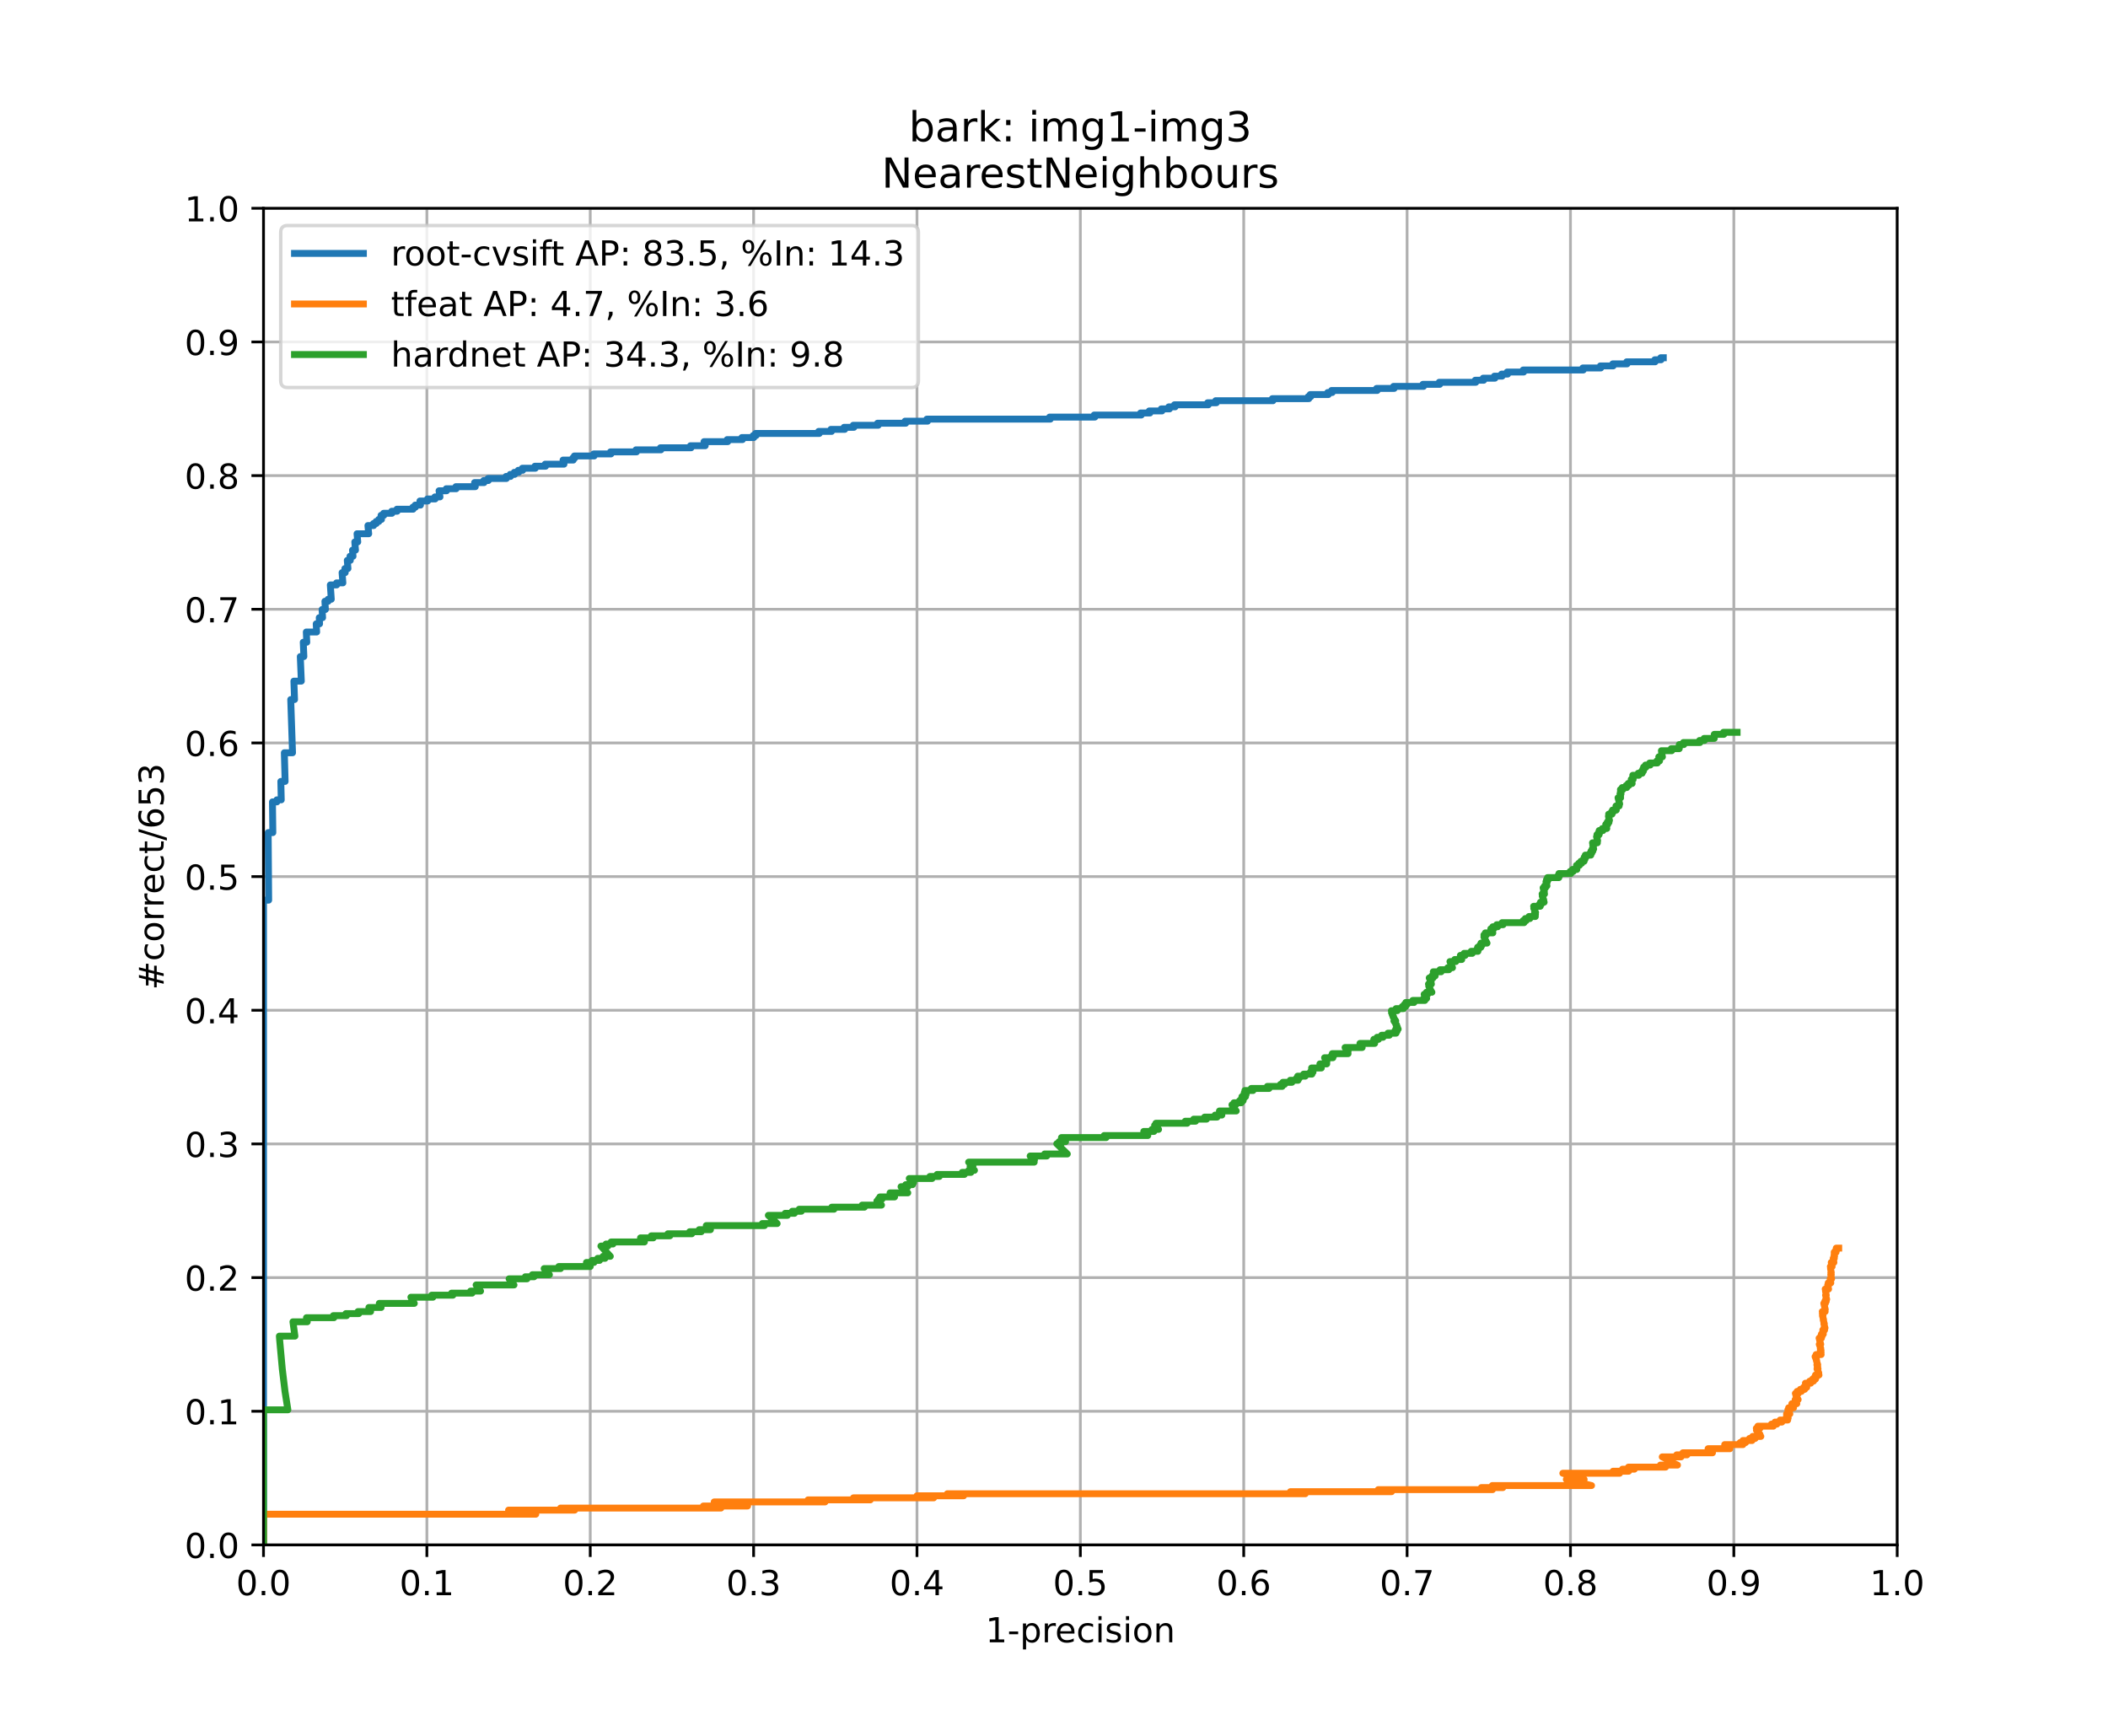 <?xml version="1.0" encoding="utf-8" standalone="no"?>
<!DOCTYPE svg PUBLIC "-//W3C//DTD SVG 1.1//EN"
  "http://www.w3.org/Graphics/SVG/1.1/DTD/svg11.dtd">
<!-- Created with matplotlib (https://matplotlib.org/) -->
<svg height="504pt" version="1.1" viewBox="0 0 612 504" width="612pt" xmlns="http://www.w3.org/2000/svg" xmlns:xlink="http://www.w3.org/1999/xlink">
 <defs>
  <style type="text/css">
*{stroke-linecap:butt;stroke-linejoin:round;}
  </style>
 </defs>
 <g id="figure_1">
  <g id="patch_1">
   <path d="M 0 504 
L 612 504 
L 612 0 
L 0 0 
z
" style="fill:#ffffff;"/>
  </g>
  <g id="axes_1">
   <g id="patch_2">
    <path d="M 76.5 448.56 
L 550.8 448.56 
L 550.8 60.48 
L 76.5 60.48 
z
" style="fill:#ffffff;"/>
   </g>
   <g id="matplotlib.axis_1">
    <g id="xtick_1">
     <g id="line2d_1">
      <path clip-path="url(#paea59c27a2)" d="M 76.5 448.56 
L 76.5 60.48 
" style="fill:none;stroke:#b0b0b0;stroke-linecap:square;stroke-width:0.8;"/>
     </g>
     <g id="line2d_2">
      <defs>
       <path d="M 0 0 
L 0 3.5 
" id="m159d032c36" style="stroke:#000000;stroke-width:0.8;"/>
      </defs>
      <g>
       <use style="stroke:#000000;stroke-width:0.8;" x="76.5" xlink:href="#m159d032c36" y="448.56"/>
      </g>
     </g>
     <g id="text_1">
      <!-- 0.0 -->
      <defs>
       <path d="M 31.781 66.406 
Q 24.172 66.406 20.328 58.906 
Q 16.5 51.422 16.5 36.375 
Q 16.5 21.391 20.328 13.891 
Q 24.172 6.391 31.781 6.391 
Q 39.453 6.391 43.281 13.891 
Q 47.125 21.391 47.125 36.375 
Q 47.125 51.422 43.281 58.906 
Q 39.453 66.406 31.781 66.406 
z
M 31.781 74.219 
Q 44.047 74.219 50.516 64.516 
Q 56.984 54.828 56.984 36.375 
Q 56.984 17.969 50.516 8.266 
Q 44.047 -1.422 31.781 -1.422 
Q 19.531 -1.422 13.062 8.266 
Q 6.594 17.969 6.594 36.375 
Q 6.594 54.828 13.062 64.516 
Q 19.531 74.219 31.781 74.219 
z
" id="DejaVuSans-48"/>
       <path d="M 10.688 12.406 
L 21 12.406 
L 21 0 
L 10.688 0 
z
" id="DejaVuSans-46"/>
      </defs>
      <g transform="translate(68.548 463.158)scale(0.1 -0.1)">
       <use xlink:href="#DejaVuSans-48"/>
       <use x="63.623" xlink:href="#DejaVuSans-46"/>
       <use x="95.41" xlink:href="#DejaVuSans-48"/>
      </g>
     </g>
    </g>
    <g id="xtick_2">
     <g id="line2d_3">
      <path clip-path="url(#paea59c27a2)" d="M 123.93 448.56 
L 123.93 60.48 
" style="fill:none;stroke:#b0b0b0;stroke-linecap:square;stroke-width:0.8;"/>
     </g>
     <g id="line2d_4">
      <g>
       <use style="stroke:#000000;stroke-width:0.8;" x="123.93" xlink:href="#m159d032c36" y="448.56"/>
      </g>
     </g>
     <g id="text_2">
      <!-- 0.1 -->
      <defs>
       <path d="M 12.406 8.297 
L 28.516 8.297 
L 28.516 63.922 
L 10.984 60.406 
L 10.984 69.391 
L 28.422 72.906 
L 38.281 72.906 
L 38.281 8.297 
L 54.391 8.297 
L 54.391 0 
L 12.406 0 
z
" id="DejaVuSans-49"/>
      </defs>
      <g transform="translate(115.978 463.158)scale(0.1 -0.1)">
       <use xlink:href="#DejaVuSans-48"/>
       <use x="63.623" xlink:href="#DejaVuSans-46"/>
       <use x="95.41" xlink:href="#DejaVuSans-49"/>
      </g>
     </g>
    </g>
    <g id="xtick_3">
     <g id="line2d_5">
      <path clip-path="url(#paea59c27a2)" d="M 171.36 448.56 
L 171.36 60.48 
" style="fill:none;stroke:#b0b0b0;stroke-linecap:square;stroke-width:0.8;"/>
     </g>
     <g id="line2d_6">
      <g>
       <use style="stroke:#000000;stroke-width:0.8;" x="171.36" xlink:href="#m159d032c36" y="448.56"/>
      </g>
     </g>
     <g id="text_3">
      <!-- 0.2 -->
      <defs>
       <path d="M 19.188 8.297 
L 53.609 8.297 
L 53.609 0 
L 7.328 0 
L 7.328 8.297 
Q 12.938 14.109 22.625 23.891 
Q 32.328 33.688 34.812 36.531 
Q 39.547 41.844 41.422 45.531 
Q 43.312 49.219 43.312 52.781 
Q 43.312 58.594 39.234 62.25 
Q 35.156 65.922 28.609 65.922 
Q 23.969 65.922 18.812 64.312 
Q 13.672 62.703 7.812 59.422 
L 7.812 69.391 
Q 13.766 71.781 18.938 73 
Q 24.125 74.219 28.422 74.219 
Q 39.75 74.219 46.484 68.547 
Q 53.219 62.891 53.219 53.422 
Q 53.219 48.922 51.531 44.891 
Q 49.859 40.875 45.406 35.406 
Q 44.188 33.984 37.641 27.219 
Q 31.109 20.453 19.188 8.297 
z
" id="DejaVuSans-50"/>
      </defs>
      <g transform="translate(163.408 463.158)scale(0.1 -0.1)">
       <use xlink:href="#DejaVuSans-48"/>
       <use x="63.623" xlink:href="#DejaVuSans-46"/>
       <use x="95.41" xlink:href="#DejaVuSans-50"/>
      </g>
     </g>
    </g>
    <g id="xtick_4">
     <g id="line2d_7">
      <path clip-path="url(#paea59c27a2)" d="M 218.79 448.56 
L 218.79 60.48 
" style="fill:none;stroke:#b0b0b0;stroke-linecap:square;stroke-width:0.8;"/>
     </g>
     <g id="line2d_8">
      <g>
       <use style="stroke:#000000;stroke-width:0.8;" x="218.79" xlink:href="#m159d032c36" y="448.56"/>
      </g>
     </g>
     <g id="text_4">
      <!-- 0.3 -->
      <defs>
       <path d="M 40.578 39.312 
Q 47.656 37.797 51.625 33 
Q 55.609 28.219 55.609 21.188 
Q 55.609 10.406 48.188 4.484 
Q 40.766 -1.422 27.094 -1.422 
Q 22.516 -1.422 17.656 -0.516 
Q 12.797 0.391 7.625 2.203 
L 7.625 11.719 
Q 11.719 9.328 16.594 8.109 
Q 21.484 6.891 26.812 6.891 
Q 36.078 6.891 40.938 10.547 
Q 45.797 14.203 45.797 21.188 
Q 45.797 27.641 41.281 31.266 
Q 36.766 34.906 28.719 34.906 
L 20.219 34.906 
L 20.219 43.016 
L 29.109 43.016 
Q 36.375 43.016 40.234 45.922 
Q 44.094 48.828 44.094 54.297 
Q 44.094 59.906 40.109 62.906 
Q 36.141 65.922 28.719 65.922 
Q 24.656 65.922 20.016 65.031 
Q 15.375 64.156 9.812 62.312 
L 9.812 71.094 
Q 15.438 72.656 20.344 73.438 
Q 25.25 74.219 29.594 74.219 
Q 40.828 74.219 47.359 69.109 
Q 53.906 64.016 53.906 55.328 
Q 53.906 49.266 50.438 45.094 
Q 46.969 40.922 40.578 39.312 
z
" id="DejaVuSans-51"/>
      </defs>
      <g transform="translate(210.838 463.158)scale(0.1 -0.1)">
       <use xlink:href="#DejaVuSans-48"/>
       <use x="63.623" xlink:href="#DejaVuSans-46"/>
       <use x="95.41" xlink:href="#DejaVuSans-51"/>
      </g>
     </g>
    </g>
    <g id="xtick_5">
     <g id="line2d_9">
      <path clip-path="url(#paea59c27a2)" d="M 266.22 448.56 
L 266.22 60.48 
" style="fill:none;stroke:#b0b0b0;stroke-linecap:square;stroke-width:0.8;"/>
     </g>
     <g id="line2d_10">
      <g>
       <use style="stroke:#000000;stroke-width:0.8;" x="266.22" xlink:href="#m159d032c36" y="448.56"/>
      </g>
     </g>
     <g id="text_5">
      <!-- 0.4 -->
      <defs>
       <path d="M 37.797 64.312 
L 12.891 25.391 
L 37.797 25.391 
z
M 35.203 72.906 
L 47.609 72.906 
L 47.609 25.391 
L 58.016 25.391 
L 58.016 17.188 
L 47.609 17.188 
L 47.609 0 
L 37.797 0 
L 37.797 17.188 
L 4.891 17.188 
L 4.891 26.703 
z
" id="DejaVuSans-52"/>
      </defs>
      <g transform="translate(258.268 463.158)scale(0.1 -0.1)">
       <use xlink:href="#DejaVuSans-48"/>
       <use x="63.623" xlink:href="#DejaVuSans-46"/>
       <use x="95.41" xlink:href="#DejaVuSans-52"/>
      </g>
     </g>
    </g>
    <g id="xtick_6">
     <g id="line2d_11">
      <path clip-path="url(#paea59c27a2)" d="M 313.65 448.56 
L 313.65 60.48 
" style="fill:none;stroke:#b0b0b0;stroke-linecap:square;stroke-width:0.8;"/>
     </g>
     <g id="line2d_12">
      <g>
       <use style="stroke:#000000;stroke-width:0.8;" x="313.65" xlink:href="#m159d032c36" y="448.56"/>
      </g>
     </g>
     <g id="text_6">
      <!-- 0.5 -->
      <defs>
       <path d="M 10.797 72.906 
L 49.516 72.906 
L 49.516 64.594 
L 19.828 64.594 
L 19.828 46.734 
Q 21.969 47.469 24.109 47.828 
Q 26.266 48.188 28.422 48.188 
Q 40.625 48.188 47.75 41.5 
Q 54.891 34.812 54.891 23.391 
Q 54.891 11.625 47.562 5.094 
Q 40.234 -1.422 26.906 -1.422 
Q 22.312 -1.422 17.547 -0.641 
Q 12.797 0.141 7.719 1.703 
L 7.719 11.625 
Q 12.109 9.234 16.797 8.062 
Q 21.484 6.891 26.703 6.891 
Q 35.156 6.891 40.078 11.328 
Q 45.016 15.766 45.016 23.391 
Q 45.016 31 40.078 35.438 
Q 35.156 39.891 26.703 39.891 
Q 22.75 39.891 18.812 39.016 
Q 14.891 38.141 10.797 36.281 
z
" id="DejaVuSans-53"/>
      </defs>
      <g transform="translate(305.698 463.158)scale(0.1 -0.1)">
       <use xlink:href="#DejaVuSans-48"/>
       <use x="63.623" xlink:href="#DejaVuSans-46"/>
       <use x="95.41" xlink:href="#DejaVuSans-53"/>
      </g>
     </g>
    </g>
    <g id="xtick_7">
     <g id="line2d_13">
      <path clip-path="url(#paea59c27a2)" d="M 361.08 448.56 
L 361.08 60.48 
" style="fill:none;stroke:#b0b0b0;stroke-linecap:square;stroke-width:0.8;"/>
     </g>
     <g id="line2d_14">
      <g>
       <use style="stroke:#000000;stroke-width:0.8;" x="361.08" xlink:href="#m159d032c36" y="448.56"/>
      </g>
     </g>
     <g id="text_7">
      <!-- 0.6 -->
      <defs>
       <path d="M 33.016 40.375 
Q 26.375 40.375 22.484 35.828 
Q 18.609 31.297 18.609 23.391 
Q 18.609 15.531 22.484 10.953 
Q 26.375 6.391 33.016 6.391 
Q 39.656 6.391 43.531 10.953 
Q 47.406 15.531 47.406 23.391 
Q 47.406 31.297 43.531 35.828 
Q 39.656 40.375 33.016 40.375 
z
M 52.594 71.297 
L 52.594 62.312 
Q 48.875 64.062 45.094 64.984 
Q 41.312 65.922 37.594 65.922 
Q 27.828 65.922 22.672 59.328 
Q 17.531 52.734 16.797 39.406 
Q 19.672 43.656 24.016 45.922 
Q 28.375 48.188 33.594 48.188 
Q 44.578 48.188 50.953 41.516 
Q 57.328 34.859 57.328 23.391 
Q 57.328 12.156 50.688 5.359 
Q 44.047 -1.422 33.016 -1.422 
Q 20.359 -1.422 13.672 8.266 
Q 6.984 17.969 6.984 36.375 
Q 6.984 53.656 15.188 63.938 
Q 23.391 74.219 37.203 74.219 
Q 40.922 74.219 44.703 73.484 
Q 48.484 72.75 52.594 71.297 
z
" id="DejaVuSans-54"/>
      </defs>
      <g transform="translate(353.128 463.158)scale(0.1 -0.1)">
       <use xlink:href="#DejaVuSans-48"/>
       <use x="63.623" xlink:href="#DejaVuSans-46"/>
       <use x="95.41" xlink:href="#DejaVuSans-54"/>
      </g>
     </g>
    </g>
    <g id="xtick_8">
     <g id="line2d_15">
      <path clip-path="url(#paea59c27a2)" d="M 408.51 448.56 
L 408.51 60.48 
" style="fill:none;stroke:#b0b0b0;stroke-linecap:square;stroke-width:0.8;"/>
     </g>
     <g id="line2d_16">
      <g>
       <use style="stroke:#000000;stroke-width:0.8;" x="408.51" xlink:href="#m159d032c36" y="448.56"/>
      </g>
     </g>
     <g id="text_8">
      <!-- 0.7 -->
      <defs>
       <path d="M 8.203 72.906 
L 55.078 72.906 
L 55.078 68.703 
L 28.609 0 
L 18.312 0 
L 43.219 64.594 
L 8.203 64.594 
z
" id="DejaVuSans-55"/>
      </defs>
      <g transform="translate(400.558 463.158)scale(0.1 -0.1)">
       <use xlink:href="#DejaVuSans-48"/>
       <use x="63.623" xlink:href="#DejaVuSans-46"/>
       <use x="95.41" xlink:href="#DejaVuSans-55"/>
      </g>
     </g>
    </g>
    <g id="xtick_9">
     <g id="line2d_17">
      <path clip-path="url(#paea59c27a2)" d="M 455.94 448.56 
L 455.94 60.48 
" style="fill:none;stroke:#b0b0b0;stroke-linecap:square;stroke-width:0.8;"/>
     </g>
     <g id="line2d_18">
      <g>
       <use style="stroke:#000000;stroke-width:0.8;" x="455.94" xlink:href="#m159d032c36" y="448.56"/>
      </g>
     </g>
     <g id="text_9">
      <!-- 0.8 -->
      <defs>
       <path d="M 31.781 34.625 
Q 24.75 34.625 20.719 30.859 
Q 16.703 27.094 16.703 20.516 
Q 16.703 13.922 20.719 10.156 
Q 24.75 6.391 31.781 6.391 
Q 38.812 6.391 42.859 10.172 
Q 46.922 13.969 46.922 20.516 
Q 46.922 27.094 42.891 30.859 
Q 38.875 34.625 31.781 34.625 
z
M 21.922 38.812 
Q 15.578 40.375 12.031 44.719 
Q 8.5 49.078 8.5 55.328 
Q 8.5 64.062 14.719 69.141 
Q 20.953 74.219 31.781 74.219 
Q 42.672 74.219 48.875 69.141 
Q 55.078 64.062 55.078 55.328 
Q 55.078 49.078 51.531 44.719 
Q 48 40.375 41.703 38.812 
Q 48.828 37.156 52.797 32.312 
Q 56.781 27.484 56.781 20.516 
Q 56.781 9.906 50.312 4.234 
Q 43.844 -1.422 31.781 -1.422 
Q 19.734 -1.422 13.25 4.234 
Q 6.781 9.906 6.781 20.516 
Q 6.781 27.484 10.781 32.312 
Q 14.797 37.156 21.922 38.812 
z
M 18.312 54.391 
Q 18.312 48.734 21.844 45.562 
Q 25.391 42.391 31.781 42.391 
Q 38.141 42.391 41.719 45.562 
Q 45.312 48.734 45.312 54.391 
Q 45.312 60.062 41.719 63.234 
Q 38.141 66.406 31.781 66.406 
Q 25.391 66.406 21.844 63.234 
Q 18.312 60.062 18.312 54.391 
z
" id="DejaVuSans-56"/>
      </defs>
      <g transform="translate(447.988 463.158)scale(0.1 -0.1)">
       <use xlink:href="#DejaVuSans-48"/>
       <use x="63.623" xlink:href="#DejaVuSans-46"/>
       <use x="95.41" xlink:href="#DejaVuSans-56"/>
      </g>
     </g>
    </g>
    <g id="xtick_10">
     <g id="line2d_19">
      <path clip-path="url(#paea59c27a2)" d="M 503.37 448.56 
L 503.37 60.48 
" style="fill:none;stroke:#b0b0b0;stroke-linecap:square;stroke-width:0.8;"/>
     </g>
     <g id="line2d_20">
      <g>
       <use style="stroke:#000000;stroke-width:0.8;" x="503.37" xlink:href="#m159d032c36" y="448.56"/>
      </g>
     </g>
     <g id="text_10">
      <!-- 0.9 -->
      <defs>
       <path d="M 10.984 1.516 
L 10.984 10.5 
Q 14.703 8.734 18.5 7.812 
Q 22.312 6.891 25.984 6.891 
Q 35.75 6.891 40.891 13.453 
Q 46.047 20.016 46.781 33.406 
Q 43.953 29.203 39.594 26.953 
Q 35.25 24.703 29.984 24.703 
Q 19.047 24.703 12.672 31.312 
Q 6.297 37.938 6.297 49.422 
Q 6.297 60.641 12.938 67.422 
Q 19.578 74.219 30.609 74.219 
Q 43.266 74.219 49.922 64.516 
Q 56.594 54.828 56.594 36.375 
Q 56.594 19.141 48.406 8.859 
Q 40.234 -1.422 26.422 -1.422 
Q 22.703 -1.422 18.891 -0.688 
Q 15.094 0.047 10.984 1.516 
z
M 30.609 32.422 
Q 37.25 32.422 41.125 36.953 
Q 45.016 41.5 45.016 49.422 
Q 45.016 57.281 41.125 61.844 
Q 37.25 66.406 30.609 66.406 
Q 23.969 66.406 20.094 61.844 
Q 16.219 57.281 16.219 49.422 
Q 16.219 41.5 20.094 36.953 
Q 23.969 32.422 30.609 32.422 
z
" id="DejaVuSans-57"/>
      </defs>
      <g transform="translate(495.418 463.158)scale(0.1 -0.1)">
       <use xlink:href="#DejaVuSans-48"/>
       <use x="63.623" xlink:href="#DejaVuSans-46"/>
       <use x="95.41" xlink:href="#DejaVuSans-57"/>
      </g>
     </g>
    </g>
    <g id="xtick_11">
     <g id="line2d_21">
      <path clip-path="url(#paea59c27a2)" d="M 550.8 448.56 
L 550.8 60.48 
" style="fill:none;stroke:#b0b0b0;stroke-linecap:square;stroke-width:0.8;"/>
     </g>
     <g id="line2d_22">
      <g>
       <use style="stroke:#000000;stroke-width:0.8;" x="550.8" xlink:href="#m159d032c36" y="448.56"/>
      </g>
     </g>
     <g id="text_11">
      <!-- 1.0 -->
      <g transform="translate(542.848 463.158)scale(0.1 -0.1)">
       <use xlink:href="#DejaVuSans-49"/>
       <use x="63.623" xlink:href="#DejaVuSans-46"/>
       <use x="95.41" xlink:href="#DejaVuSans-48"/>
      </g>
     </g>
    </g>
    <g id="text_12">
     <!-- 1-precision -->
     <defs>
      <path d="M 4.891 31.391 
L 31.203 31.391 
L 31.203 23.391 
L 4.891 23.391 
z
" id="DejaVuSans-45"/>
      <path d="M 18.109 8.203 
L 18.109 -20.797 
L 9.078 -20.797 
L 9.078 54.688 
L 18.109 54.688 
L 18.109 46.391 
Q 20.953 51.266 25.266 53.625 
Q 29.594 56 35.594 56 
Q 45.562 56 51.781 48.094 
Q 58.016 40.188 58.016 27.297 
Q 58.016 14.406 51.781 6.484 
Q 45.562 -1.422 35.594 -1.422 
Q 29.594 -1.422 25.266 0.953 
Q 20.953 3.328 18.109 8.203 
z
M 48.688 27.297 
Q 48.688 37.203 44.609 42.844 
Q 40.531 48.484 33.406 48.484 
Q 26.266 48.484 22.188 42.844 
Q 18.109 37.203 18.109 27.297 
Q 18.109 17.391 22.188 11.75 
Q 26.266 6.109 33.406 6.109 
Q 40.531 6.109 44.609 11.75 
Q 48.688 17.391 48.688 27.297 
z
" id="DejaVuSans-112"/>
      <path d="M 41.109 46.297 
Q 39.594 47.172 37.812 47.578 
Q 36.031 48 33.891 48 
Q 26.266 48 22.188 43.047 
Q 18.109 38.094 18.109 28.812 
L 18.109 0 
L 9.078 0 
L 9.078 54.688 
L 18.109 54.688 
L 18.109 46.188 
Q 20.953 51.172 25.484 53.578 
Q 30.031 56 36.531 56 
Q 37.453 56 38.578 55.875 
Q 39.703 55.766 41.062 55.516 
z
" id="DejaVuSans-114"/>
      <path d="M 56.203 29.594 
L 56.203 25.203 
L 14.891 25.203 
Q 15.484 15.922 20.484 11.062 
Q 25.484 6.203 34.422 6.203 
Q 39.594 6.203 44.453 7.469 
Q 49.312 8.734 54.109 11.281 
L 54.109 2.781 
Q 49.266 0.734 44.188 -0.344 
Q 39.109 -1.422 33.891 -1.422 
Q 20.797 -1.422 13.156 6.188 
Q 5.516 13.812 5.516 26.812 
Q 5.516 40.234 12.766 48.109 
Q 20.016 56 32.328 56 
Q 43.359 56 49.781 48.891 
Q 56.203 41.797 56.203 29.594 
z
M 47.219 32.234 
Q 47.125 39.594 43.094 43.984 
Q 39.062 48.391 32.422 48.391 
Q 24.906 48.391 20.391 44.141 
Q 15.875 39.891 15.188 32.172 
z
" id="DejaVuSans-101"/>
      <path d="M 48.781 52.594 
L 48.781 44.188 
Q 44.969 46.297 41.141 47.344 
Q 37.312 48.391 33.406 48.391 
Q 24.656 48.391 19.812 42.844 
Q 14.984 37.312 14.984 27.297 
Q 14.984 17.281 19.812 11.734 
Q 24.656 6.203 33.406 6.203 
Q 37.312 6.203 41.141 7.25 
Q 44.969 8.297 48.781 10.406 
L 48.781 2.094 
Q 45.016 0.344 40.984 -0.531 
Q 36.969 -1.422 32.422 -1.422 
Q 20.062 -1.422 12.781 6.344 
Q 5.516 14.109 5.516 27.297 
Q 5.516 40.672 12.859 48.328 
Q 20.219 56 33.016 56 
Q 37.156 56 41.109 55.141 
Q 45.062 54.297 48.781 52.594 
z
" id="DejaVuSans-99"/>
      <path d="M 9.422 54.688 
L 18.406 54.688 
L 18.406 0 
L 9.422 0 
z
M 9.422 75.984 
L 18.406 75.984 
L 18.406 64.594 
L 9.422 64.594 
z
" id="DejaVuSans-105"/>
      <path d="M 44.281 53.078 
L 44.281 44.578 
Q 40.484 46.531 36.375 47.5 
Q 32.281 48.484 27.875 48.484 
Q 21.188 48.484 17.844 46.438 
Q 14.5 44.391 14.5 40.281 
Q 14.5 37.156 16.891 35.375 
Q 19.281 33.594 26.516 31.984 
L 29.594 31.297 
Q 39.156 29.25 43.188 25.516 
Q 47.219 21.781 47.219 15.094 
Q 47.219 7.469 41.188 3.016 
Q 35.156 -1.422 24.609 -1.422 
Q 20.219 -1.422 15.453 -0.562 
Q 10.688 0.297 5.422 2 
L 5.422 11.281 
Q 10.406 8.688 15.234 7.391 
Q 20.062 6.109 24.812 6.109 
Q 31.156 6.109 34.562 8.281 
Q 37.984 10.453 37.984 14.406 
Q 37.984 18.062 35.516 20.016 
Q 33.062 21.969 24.703 23.781 
L 21.578 24.516 
Q 13.234 26.266 9.516 29.906 
Q 5.812 33.547 5.812 39.891 
Q 5.812 47.609 11.281 51.797 
Q 16.75 56 26.812 56 
Q 31.781 56 36.172 55.266 
Q 40.578 54.547 44.281 53.078 
z
" id="DejaVuSans-115"/>
      <path d="M 30.609 48.391 
Q 23.391 48.391 19.188 42.75 
Q 14.984 37.109 14.984 27.297 
Q 14.984 17.484 19.156 11.844 
Q 23.344 6.203 30.609 6.203 
Q 37.797 6.203 41.984 11.859 
Q 46.188 17.531 46.188 27.297 
Q 46.188 37.016 41.984 42.703 
Q 37.797 48.391 30.609 48.391 
z
M 30.609 56 
Q 42.328 56 49.016 48.375 
Q 55.719 40.766 55.719 27.297 
Q 55.719 13.875 49.016 6.219 
Q 42.328 -1.422 30.609 -1.422 
Q 18.844 -1.422 12.172 6.219 
Q 5.516 13.875 5.516 27.297 
Q 5.516 40.766 12.172 48.375 
Q 18.844 56 30.609 56 
z
" id="DejaVuSans-111"/>
      <path d="M 54.891 33.016 
L 54.891 0 
L 45.906 0 
L 45.906 32.719 
Q 45.906 40.484 42.875 44.328 
Q 39.844 48.188 33.797 48.188 
Q 26.516 48.188 22.312 43.547 
Q 18.109 38.922 18.109 30.906 
L 18.109 0 
L 9.078 0 
L 9.078 54.688 
L 18.109 54.688 
L 18.109 46.188 
Q 21.344 51.125 25.703 53.562 
Q 30.078 56 35.797 56 
Q 45.219 56 50.047 50.172 
Q 54.891 44.344 54.891 33.016 
z
" id="DejaVuSans-110"/>
     </defs>
     <g transform="translate(286.111 476.837)scale(0.1 -0.1)">
      <use xlink:href="#DejaVuSans-49"/>
      <use x="63.623" xlink:href="#DejaVuSans-45"/>
      <use x="99.707" xlink:href="#DejaVuSans-112"/>
      <use x="163.184" xlink:href="#DejaVuSans-114"/>
      <use x="202.047" xlink:href="#DejaVuSans-101"/>
      <use x="263.57" xlink:href="#DejaVuSans-99"/>
      <use x="318.551" xlink:href="#DejaVuSans-105"/>
      <use x="346.334" xlink:href="#DejaVuSans-115"/>
      <use x="398.434" xlink:href="#DejaVuSans-105"/>
      <use x="426.217" xlink:href="#DejaVuSans-111"/>
      <use x="487.398" xlink:href="#DejaVuSans-110"/>
     </g>
    </g>
   </g>
   <g id="matplotlib.axis_2">
    <g id="ytick_1">
     <g id="line2d_23">
      <path clip-path="url(#paea59c27a2)" d="M 76.5 448.56 
L 550.8 448.56 
" style="fill:none;stroke:#b0b0b0;stroke-linecap:square;stroke-width:0.8;"/>
     </g>
     <g id="line2d_24">
      <defs>
       <path d="M 0 0 
L -3.5 0 
" id="me2e27513a8" style="stroke:#000000;stroke-width:0.8;"/>
      </defs>
      <g>
       <use style="stroke:#000000;stroke-width:0.8;" x="76.5" xlink:href="#me2e27513a8" y="448.56"/>
      </g>
     </g>
     <g id="text_13">
      <!-- 0.0 -->
      <g transform="translate(53.597 452.359)scale(0.1 -0.1)">
       <use xlink:href="#DejaVuSans-48"/>
       <use x="63.623" xlink:href="#DejaVuSans-46"/>
       <use x="95.41" xlink:href="#DejaVuSans-48"/>
      </g>
     </g>
    </g>
    <g id="ytick_2">
     <g id="line2d_25">
      <path clip-path="url(#paea59c27a2)" d="M 76.5 409.752 
L 550.8 409.752 
" style="fill:none;stroke:#b0b0b0;stroke-linecap:square;stroke-width:0.8;"/>
     </g>
     <g id="line2d_26">
      <g>
       <use style="stroke:#000000;stroke-width:0.8;" x="76.5" xlink:href="#me2e27513a8" y="409.752"/>
      </g>
     </g>
     <g id="text_14">
      <!-- 0.1 -->
      <g transform="translate(53.597 413.551)scale(0.1 -0.1)">
       <use xlink:href="#DejaVuSans-48"/>
       <use x="63.623" xlink:href="#DejaVuSans-46"/>
       <use x="95.41" xlink:href="#DejaVuSans-49"/>
      </g>
     </g>
    </g>
    <g id="ytick_3">
     <g id="line2d_27">
      <path clip-path="url(#paea59c27a2)" d="M 76.5 370.944 
L 550.8 370.944 
" style="fill:none;stroke:#b0b0b0;stroke-linecap:square;stroke-width:0.8;"/>
     </g>
     <g id="line2d_28">
      <g>
       <use style="stroke:#000000;stroke-width:0.8;" x="76.5" xlink:href="#me2e27513a8" y="370.944"/>
      </g>
     </g>
     <g id="text_15">
      <!-- 0.2 -->
      <g transform="translate(53.597 374.743)scale(0.1 -0.1)">
       <use xlink:href="#DejaVuSans-48"/>
       <use x="63.623" xlink:href="#DejaVuSans-46"/>
       <use x="95.41" xlink:href="#DejaVuSans-50"/>
      </g>
     </g>
    </g>
    <g id="ytick_4">
     <g id="line2d_29">
      <path clip-path="url(#paea59c27a2)" d="M 76.5 332.136 
L 550.8 332.136 
" style="fill:none;stroke:#b0b0b0;stroke-linecap:square;stroke-width:0.8;"/>
     </g>
     <g id="line2d_30">
      <g>
       <use style="stroke:#000000;stroke-width:0.8;" x="76.5" xlink:href="#me2e27513a8" y="332.136"/>
      </g>
     </g>
     <g id="text_16">
      <!-- 0.3 -->
      <g transform="translate(53.597 335.935)scale(0.1 -0.1)">
       <use xlink:href="#DejaVuSans-48"/>
       <use x="63.623" xlink:href="#DejaVuSans-46"/>
       <use x="95.41" xlink:href="#DejaVuSans-51"/>
      </g>
     </g>
    </g>
    <g id="ytick_5">
     <g id="line2d_31">
      <path clip-path="url(#paea59c27a2)" d="M 76.5 293.328 
L 550.8 293.328 
" style="fill:none;stroke:#b0b0b0;stroke-linecap:square;stroke-width:0.8;"/>
     </g>
     <g id="line2d_32">
      <g>
       <use style="stroke:#000000;stroke-width:0.8;" x="76.5" xlink:href="#me2e27513a8" y="293.328"/>
      </g>
     </g>
     <g id="text_17">
      <!-- 0.4 -->
      <g transform="translate(53.597 297.127)scale(0.1 -0.1)">
       <use xlink:href="#DejaVuSans-48"/>
       <use x="63.623" xlink:href="#DejaVuSans-46"/>
       <use x="95.41" xlink:href="#DejaVuSans-52"/>
      </g>
     </g>
    </g>
    <g id="ytick_6">
     <g id="line2d_33">
      <path clip-path="url(#paea59c27a2)" d="M 76.5 254.52 
L 550.8 254.52 
" style="fill:none;stroke:#b0b0b0;stroke-linecap:square;stroke-width:0.8;"/>
     </g>
     <g id="line2d_34">
      <g>
       <use style="stroke:#000000;stroke-width:0.8;" x="76.5" xlink:href="#me2e27513a8" y="254.52"/>
      </g>
     </g>
     <g id="text_18">
      <!-- 0.5 -->
      <g transform="translate(53.597 258.319)scale(0.1 -0.1)">
       <use xlink:href="#DejaVuSans-48"/>
       <use x="63.623" xlink:href="#DejaVuSans-46"/>
       <use x="95.41" xlink:href="#DejaVuSans-53"/>
      </g>
     </g>
    </g>
    <g id="ytick_7">
     <g id="line2d_35">
      <path clip-path="url(#paea59c27a2)" d="M 76.5 215.712 
L 550.8 215.712 
" style="fill:none;stroke:#b0b0b0;stroke-linecap:square;stroke-width:0.8;"/>
     </g>
     <g id="line2d_36">
      <g>
       <use style="stroke:#000000;stroke-width:0.8;" x="76.5" xlink:href="#me2e27513a8" y="215.712"/>
      </g>
     </g>
     <g id="text_19">
      <!-- 0.6 -->
      <g transform="translate(53.597 219.511)scale(0.1 -0.1)">
       <use xlink:href="#DejaVuSans-48"/>
       <use x="63.623" xlink:href="#DejaVuSans-46"/>
       <use x="95.41" xlink:href="#DejaVuSans-54"/>
      </g>
     </g>
    </g>
    <g id="ytick_8">
     <g id="line2d_37">
      <path clip-path="url(#paea59c27a2)" d="M 76.5 176.904 
L 550.8 176.904 
" style="fill:none;stroke:#b0b0b0;stroke-linecap:square;stroke-width:0.8;"/>
     </g>
     <g id="line2d_38">
      <g>
       <use style="stroke:#000000;stroke-width:0.8;" x="76.5" xlink:href="#me2e27513a8" y="176.904"/>
      </g>
     </g>
     <g id="text_20">
      <!-- 0.7 -->
      <g transform="translate(53.597 180.703)scale(0.1 -0.1)">
       <use xlink:href="#DejaVuSans-48"/>
       <use x="63.623" xlink:href="#DejaVuSans-46"/>
       <use x="95.41" xlink:href="#DejaVuSans-55"/>
      </g>
     </g>
    </g>
    <g id="ytick_9">
     <g id="line2d_39">
      <path clip-path="url(#paea59c27a2)" d="M 76.5 138.096 
L 550.8 138.096 
" style="fill:none;stroke:#b0b0b0;stroke-linecap:square;stroke-width:0.8;"/>
     </g>
     <g id="line2d_40">
      <g>
       <use style="stroke:#000000;stroke-width:0.8;" x="76.5" xlink:href="#me2e27513a8" y="138.096"/>
      </g>
     </g>
     <g id="text_21">
      <!-- 0.8 -->
      <g transform="translate(53.597 141.895)scale(0.1 -0.1)">
       <use xlink:href="#DejaVuSans-48"/>
       <use x="63.623" xlink:href="#DejaVuSans-46"/>
       <use x="95.41" xlink:href="#DejaVuSans-56"/>
      </g>
     </g>
    </g>
    <g id="ytick_10">
     <g id="line2d_41">
      <path clip-path="url(#paea59c27a2)" d="M 76.5 99.288 
L 550.8 99.288 
" style="fill:none;stroke:#b0b0b0;stroke-linecap:square;stroke-width:0.8;"/>
     </g>
     <g id="line2d_42">
      <g>
       <use style="stroke:#000000;stroke-width:0.8;" x="76.5" xlink:href="#me2e27513a8" y="99.288"/>
      </g>
     </g>
     <g id="text_22">
      <!-- 0.9 -->
      <g transform="translate(53.597 103.087)scale(0.1 -0.1)">
       <use xlink:href="#DejaVuSans-48"/>
       <use x="63.623" xlink:href="#DejaVuSans-46"/>
       <use x="95.41" xlink:href="#DejaVuSans-57"/>
      </g>
     </g>
    </g>
    <g id="ytick_11">
     <g id="line2d_43">
      <path clip-path="url(#paea59c27a2)" d="M 76.5 60.48 
L 550.8 60.48 
" style="fill:none;stroke:#b0b0b0;stroke-linecap:square;stroke-width:0.8;"/>
     </g>
     <g id="line2d_44">
      <g>
       <use style="stroke:#000000;stroke-width:0.8;" x="76.5" xlink:href="#me2e27513a8" y="60.48"/>
      </g>
     </g>
     <g id="text_23">
      <!-- 1.0 -->
      <g transform="translate(53.597 64.279)scale(0.1 -0.1)">
       <use xlink:href="#DejaVuSans-49"/>
       <use x="63.623" xlink:href="#DejaVuSans-46"/>
       <use x="95.41" xlink:href="#DejaVuSans-48"/>
      </g>
     </g>
    </g>
    <g id="text_24">
     <!-- #correct/653 -->
     <defs>
      <path d="M 51.125 44 
L 36.922 44 
L 32.812 27.688 
L 47.125 27.688 
z
M 43.797 71.781 
L 38.719 51.516 
L 52.984 51.516 
L 58.109 71.781 
L 65.922 71.781 
L 60.891 51.516 
L 76.125 51.516 
L 76.125 44 
L 58.984 44 
L 54.984 27.688 
L 70.516 27.688 
L 70.516 20.219 
L 53.078 20.219 
L 48 0 
L 40.188 0 
L 45.219 20.219 
L 30.906 20.219 
L 25.875 0 
L 18.016 0 
L 23.094 20.219 
L 7.719 20.219 
L 7.719 27.688 
L 24.906 27.688 
L 29 44 
L 13.281 44 
L 13.281 51.516 
L 30.906 51.516 
L 35.891 71.781 
z
" id="DejaVuSans-35"/>
      <path d="M 18.312 70.219 
L 18.312 54.688 
L 36.812 54.688 
L 36.812 47.703 
L 18.312 47.703 
L 18.312 18.016 
Q 18.312 11.328 20.141 9.422 
Q 21.969 7.516 27.594 7.516 
L 36.812 7.516 
L 36.812 0 
L 27.594 0 
Q 17.188 0 13.234 3.875 
Q 9.281 7.766 9.281 18.016 
L 9.281 47.703 
L 2.688 47.703 
L 2.688 54.688 
L 9.281 54.688 
L 9.281 70.219 
z
" id="DejaVuSans-116"/>
      <path d="M 25.391 72.906 
L 33.688 72.906 
L 8.297 -9.281 
L 0 -9.281 
z
" id="DejaVuSans-47"/>
     </defs>
     <g transform="translate(47.517 287.443)rotate(-90)scale(0.1 -0.1)">
      <use xlink:href="#DejaVuSans-35"/>
      <use x="83.789" xlink:href="#DejaVuSans-99"/>
      <use x="138.77" xlink:href="#DejaVuSans-111"/>
      <use x="199.951" xlink:href="#DejaVuSans-114"/>
      <use x="239.314" xlink:href="#DejaVuSans-114"/>
      <use x="278.178" xlink:href="#DejaVuSans-101"/>
      <use x="339.701" xlink:href="#DejaVuSans-99"/>
      <use x="394.682" xlink:href="#DejaVuSans-116"/>
      <use x="433.891" xlink:href="#DejaVuSans-47"/>
      <use x="467.582" xlink:href="#DejaVuSans-54"/>
      <use x="531.205" xlink:href="#DejaVuSans-53"/>
      <use x="594.828" xlink:href="#DejaVuSans-51"/>
     </g>
    </g>
   </g>
   <g id="line2d_45">
    <path clip-path="url(#paea59c27a2)" d="M 76.5 447.966 
L 76.5 261.354 
L 78.001 261.354 
L 77.859 241.742 
L 79.21 241.742 
L 79.099 232.828 
L 80.388 232.828 
L 80.377 232.234 
L 81.655 232.234 
L 81.532 226.885 
L 82.774 226.885 
L 82.55 218.565 
L 84.927 218.565 
L 84.405 203.113 
L 85.513 203.113 
L 85.324 197.764 
L 87.479 197.764 
L 87.182 190.632 
L 88.224 190.632 
L 88.043 186.472 
L 89.064 186.472 
L 88.927 183.501 
L 91.933 183.501 
L 91.8 181.124 
L 92.785 181.124 
L 92.681 179.341 
L 93.656 179.341 
L 93.511 176.963 
L 94.473 176.963 
L 94.323 174.586 
L 95.274 174.586 
L 95.235 173.992 
L 96.18 173.992 
L 95.899 169.832 
L 97.752 169.832 
L 97.709 169.237 
L 99.543 169.237 
L 99.312 166.266 
L 100.215 166.266 
L 100.121 165.077 
L 101.017 165.077 
L 100.823 162.7 
L 101.709 162.7 
L 101.61 161.512 
L 102.489 161.512 
L 102.337 159.729 
L 103.208 159.729 
L 103.002 157.351 
L 103.863 157.351 
L 103.655 154.974 
L 107.042 154.974 
L 106.812 152.597 
L 108.475 152.597 
L 108.416 152.003 
L 109.241 152.003 
L 109.18 151.408 
L 110.001 151.408 
L 109.939 150.814 
L 110.755 150.814 
L 110.629 149.625 
L 111.439 149.625 
L 111.375 149.031 
L 113.785 149.031 
L 113.717 148.437 
L 115.306 148.437 
L 115.236 147.843 
L 119.928 147.843 
L 119.85 147.248 
L 120.621 147.248 
L 120.542 146.654 
L 122.073 146.654 
L 121.912 145.465 
L 124.181 145.465 
L 124.097 144.871 
L 126.339 144.871 
L 126.252 144.277 
L 127.731 144.277 
L 127.465 142.494 
L 129.654 142.494 
L 129.563 141.9 
L 132.443 141.9 
L 132.348 141.305 
L 137.983 141.305 
L 137.777 140.117 
L 140.53 140.117 
L 140.424 139.522 
L 141.785 139.522 
L 141.677 138.928 
L 147.025 138.928 
L 146.91 138.334 
L 148.223 138.334 
L 148.107 137.739 
L 149.41 137.739 
L 149.292 137.145 
L 150.586 137.145 
L 150.466 136.551 
L 151.75 136.551 
L 151.629 135.957 
L 155.425 135.957 
L 155.3 135.362 
L 158.404 135.362 
L 158.276 134.768 
L 163.736 134.768 
L 163.467 133.579 
L 166.428 133.579 
L 166.291 132.985 
L 166.877 132.985 
L 166.74 132.391 
L 172.498 132.391 
L 172.354 131.796 
L 177.385 131.796 
L 177.236 131.202 
L 184.794 131.202 
L 184.638 130.608 
L 191.888 130.608 
L 191.725 130.013 
L 200.628 130.013 
L 200.457 129.419 
L 204.741 129.419 
L 204.394 128.231 
L 211.294 128.231 
L 211.116 127.636 
L 215.562 127.636 
L 215.38 127.042 
L 218.851 127.042 
L 218.667 126.448 
L 219.523 126.448 
L 219.339 125.853 
L 237.866 125.853 
L 237.67 125.259 
L 241.424 125.259 
L 241.227 124.665 
L 245.252 124.665 
L 245.053 124.07 
L 247.914 124.07 
L 247.713 123.476 
L 254.971 123.476 
L 254.768 122.882 
L 262.963 122.882 
L 262.757 122.288 
L 269.297 122.288 
L 269.088 121.693 
L 304.933 121.693 
L 304.718 121.099 
L 317.877 121.099 
L 317.662 120.505 
L 331.342 120.505 
L 331.128 119.91 
L 333.854 119.91 
L 333.641 119.316 
L 337.346 119.316 
L 337.134 118.722 
L 339.535 118.722 
L 339.324 118.127 
L 341.173 118.127 
L 340.963 117.533 
L 350.811 117.533 
L 350.604 116.939 
L 353.145 116.939 
L 352.939 116.345 
L 369.574 116.345 
L 369.374 115.75 
L 379.991 115.75 
L 379.796 115.156 
L 379.906 115.156 
L 380.562 115.156 
L 380.367 114.562 
L 380.476 114.562 
L 385.647 114.562 
L 385.456 113.967 
L 385.558 113.967 
L 386.776 113.967 
L 386.586 113.373 
L 386.686 113.373 
L 399.838 113.373 
L 399.655 112.779 
L 399.741 112.779 
L 404.762 112.779 
L 404.583 112.184 
L 404.663 112.184 
L 413.272 112.184 
L 413.1 111.59 
L 413.17 111.59 
L 417.996 111.59 
L 417.827 110.996 
L 417.893 110.996 
L 428.456 110.996 
L 428.296 110.401 
L 428.407 110.401 
L 430.748 110.401 
L 430.591 109.807 
L 430.697 109.807 
L 434.018 109.807 
L 433.863 109.213 
L 433.964 109.213 
L 436.092 109.213 
L 435.94 108.619 
L 436.037 108.619 
L 437.711 108.619 
L 437.561 108.024 
L 437.655 108.024 
L 442.351 108.024 
L 442.205 107.43 
L 442.291 107.43 
L 459.656 107.43 
L 459.527 106.836 
L 459.619 106.836 
L 464.741 106.836 
L 464.618 106.241 
L 464.727 106.241 
L 468.338 106.241 
L 468.22 105.647 
L 468.319 105.647 
L 472.384 105.647 
L 472.271 105.053 
L 472.383 105.053 
L 480.524 105.053 
L 480.421 104.458 
L 480.529 104.458 
L 482.248 104.458 
L 482.147 103.864 
L 482.249 103.864 
L 482.892 103.864 
L 482.892 103.864 
" style="fill:none;stroke:#1f77b4;stroke-linecap:square;stroke-width:2;"/>
   </g>
   <g id="line2d_46">
    <path clip-path="url(#paea59c27a2)" d="M 76.5 447.966 
L 76.5 439.645 
L 155.55 439.645 
L 147.645 438.457 
L 166.843 438.457 
L 162.736 437.863 
L 209.304 437.863 
L 204.196 437.268 
L 217.033 437.268 
L 207.341 436.08 
L 239.541 436.08 
L 234.6 435.485 
L 252.669 435.485 
L 247.775 434.891 
L 271.085 434.891 
L 266.22 434.297 
L 279.771 434.297 
L 275.044 433.702 
L 378.952 433.702 
L 374.631 433.108 
L 403.993 433.108 
L 400.14 432.514 
L 433.313 432.514 
L 430.069 431.92 
L 436.314 431.92 
L 433.238 431.325 
L 462.06 431.325 
L 454.739 429.542 
L 459.916 429.542 
L 457.634 428.948 
L 458.185 428.948 
L 453.721 427.759 
L 470.215 427.759 
L 468.313 427.165 
L 472.833 427.165 
L 471.031 426.571 
L 474.5 426.571 
L 472.777 425.976 
L 473.113 425.976 
L 483.549 425.976 
L 482.035 425.382 
L 482.29 425.382 
L 487.015 425.382 
L 484.43 424.194 
L 485.103 424.194 
L 482.59 423.005 
L 488.046 423.005 
L 486.784 422.411 
L 486.98 422.411 
L 489.779 422.411 
L 488.574 421.816 
L 488.755 421.816 
L 497.173 421.816 
L 496.119 421.222 
L 496.255 421.222 
L 496.929 421.222 
L 495.893 420.628 
L 496.028 420.628 
L 502.233 420.628 
L 501.308 420.033 
L 501.415 420.033 
L 501.629 420.033 
L 500.712 419.439 
L 500.82 419.439 
L 506.02 419.439 
L 505.194 418.845 
L 505.369 418.845 
L 506.802 418.845 
L 506.005 418.251 
L 506.17 418.251 
L 508.658 418.251 
L 507.907 417.656 
L 508.055 417.656 
L 509.557 417.656 
L 508.834 417.062 
L 508.973 417.062 
L 511.213 417.062 
L 510.529 416.468 
L 510.655 416.468 
L 510.968 416.468 
L 510.293 415.873 
L 510.418 415.873 
L 510.605 415.873 
L 509.937 415.279 
L 510.063 415.279 
L 510.556 415.279 
L 509.9 414.685 
L 510.023 414.685 
L 510.984 414.685 
L 510.345 414.09 
L 510.464 414.09 
L 514.84 414.09 
L 514.268 413.496 
L 514.41 413.496 
L 515.864 413.496 
L 515.316 412.902 
L 515.448 412.902 
L 517.32 412.902 
L 516.802 412.308 
L 516.921 412.308 
L 519.006 412.308 
L 518.521 411.713 
L 518.662 411.713 
L 519.146 411.713 
L 518.67 411.119 
L 518.808 411.119 
L 519.147 411.119 
L 518.678 410.525 
L 518.813 410.525 
L 519.634 410.525 
L 519.18 409.93 
L 519.309 409.93 
L 519.501 409.93 
L 519.052 409.336 
L 519.18 409.336 
L 519.714 409.336 
L 519.274 408.742 
L 519.399 408.742 
L 520.707 408.742 
L 520.287 408.147 
L 520.402 408.147 
L 520.629 408.147 
L 520.214 407.553 
L 520.328 407.553 
L 521.658 407.553 
L 521.262 406.959 
L 521.393 406.959 
L 521.574 406.959 
L 521.182 406.364 
L 521.312 406.364 
L 522.042 406.364 
L 521.383 405.176 
L 521.408 405.176 
L 521.606 405.176 
L 521.231 404.582 
L 521.355 404.582 
L 522.102 404.582 
L 521.737 403.987 
L 521.856 403.987 
L 523.009 403.987 
L 522.66 403.393 
L 522.77 403.393 
L 523.939 403.393 
L 523.606 402.799 
L 523.727 402.799 
L 524.545 402.799 
L 524.223 402.204 
L 524.337 402.204 
L 524.469 402.204 
L 524.15 401.61 
L 524.263 401.61 
L 525.686 401.61 
L 525.385 401.016 
L 525.504 401.016 
L 526.508 401.016 
L 526.22 400.421 
L 526.33 400.421 
L 527.085 400.421 
L 526.807 399.827 
L 526.925 399.827 
L 527.342 399.827 
L 527.071 399.233 
L 527.185 399.233 
L 528.097 399.233 
L 527.837 398.639 
L 527.955 398.639 
L 528.034 398.639 
L 527.518 397.45 
L 527.637 397.45 
L 527.82 397.45 
L 527.566 396.856 
L 527.683 396.856 
L 527.735 396.856 
L 527.482 396.261 
L 527.599 396.261 
L 527.727 396.261 
L 527.346 395.073 
L 527.435 395.073 
L 526.955 393.884 
L 527.059 393.884 
L 527.49 393.884 
L 527.25 393.29 
L 527.362 393.29 
L 528.723 393.29 
L 528.497 392.695 
L 528.608 392.695 
L 528.707 392.695 
L 528.483 392.101 
L 528.593 392.101 
L 528.691 392.101 
L 528.469 391.507 
L 528.578 391.507 
L 528.611 391.507 
L 528.17 390.318 
L 528.28 390.318 
L 528.603 390.318 
L 528.257 389.13 
L 528.279 389.13 
L 528.332 389.13 
L 528.118 388.535 
L 528.236 388.535 
L 528.805 388.535 
L 528.598 387.941 
L 528.709 387.941 
L 528.998 387.941 
L 528.794 387.347 
L 528.903 387.347 
L 529.345 387.347 
L 529.146 386.752 
L 529.26 386.752 
L 529.4 386.752 
L 529.204 386.158 
L 529.315 386.158 
L 529.724 386.158 
L 529.533 385.564 
L 529.649 385.564 
L 529.843 385.564 
L 529.501 384.375 
L 529.58 384.375 
L 529.642 384.375 
L 529.312 383.187 
L 529.383 383.187 
L 529.418 383.187 
L 529.1 381.998 
L 529.162 381.998 
L 529.25 381.998 
L 529.066 381.404 
L 529.18 381.404 
L 529.224 381.404 
L 529.041 380.809 
L 529.155 380.809 
L 529.883 380.809 
L 529.708 380.215 
L 529.821 380.215 
L 529.918 380.215 
L 529.487 378.432 
L 529.512 378.432 
L 529.948 378.432 
L 529.779 377.838 
L 529.888 377.838 
L 530.201 377.838 
L 530.035 377.244 
L 530.148 377.244 
L 530.327 377.244 
L 530 376.055 
L 530.112 376.055 
L 530.208 376.055 
L 529.981 374.866 
L 529.996 374.866 
L 530.055 374.866 
L 529.895 374.272 
L 530.005 374.272 
L 530.878 374.272 
L 530.627 373.083 
L 530.681 373.083 
L 530.914 373.083 
L 530.764 372.489 
L 530.875 372.489 
L 531.521 372.489 
L 531.343 371.301 
L 531.758 371.301 
L 531.506 370.112 
L 531.589 370.112 
L 531.666 370.112 
L 531.527 369.518 
L 531.638 369.518 
L 531.661 369.518 
L 531.444 368.329 
L 531.496 368.329 
L 531.531 368.329 
L 531.394 367.735 
L 531.505 367.735 
L 531.906 367.735 
L 531.65 366.546 
L 531.751 366.546 
L 532.425 366.546 
L 532.221 365.358 
L 532.278 365.358 
L 532.543 365.358 
L 532.417 364.763 
L 532.528 364.763 
L 532.612 364.763 
L 532.488 364.169 
L 532.597 364.169 
L 532.622 364.169 
L 532.499 363.575 
L 532.612 363.575 
L 533.054 363.575 
L 532.935 362.98 
L 533.046 362.98 
L 533.224 362.98 
L 533.107 362.386 
L 533.22 362.386 
L 533.823 362.386 
L 533.823 362.386 
" style="fill:none;stroke:#ff7f0e;stroke-linecap:square;stroke-width:2;"/>
   </g>
   <g id="line2d_47">
    <path clip-path="url(#paea59c27a2)" d="M 76.5 447.966 
L 76.5 409.336 
L 83.579 409.336 
L 82.741 403.987 
L 81.952 397.45 
L 81.196 389.13 
L 81.105 387.941 
L 85.621 387.941 
L 85.046 383.781 
L 89.204 383.781 
L 88.982 382.592 
L 96.944 382.592 
L 96.769 381.998 
L 100.617 381.998 
L 100.414 381.404 
L 104.168 381.404 
L 103.939 380.809 
L 107.602 380.809 
L 107.1 379.621 
L 110.65 379.621 
L 110.112 378.432 
L 120.282 378.432 
L 119.294 376.649 
L 125.687 376.649 
L 125.325 376.055 
L 131.491 376.055 
L 131.096 375.461 
L 137.049 375.461 
L 136.623 374.866 
L 139.519 374.866 
L 138.224 373.083 
L 149.226 373.083 
L 147.8 371.301 
L 153 371.301 
L 152.51 370.706 
L 155.046 370.706 
L 154.549 370.112 
L 159.502 370.112 
L 157.975 368.329 
L 162.736 368.329 
L 162.217 367.735 
L 171.36 367.735 
L 170.257 366.546 
L 172.457 366.546 
L 171.905 365.952 
L 174.07 365.952 
L 173.516 365.358 
L 175.647 365.358 
L 175.09 364.763 
L 177.189 364.763 
L 174.453 361.792 
L 176.488 361.792 
L 175.95 361.197 
L 177.955 361.197 
L 177.415 360.603 
L 187.088 360.603 
L 185.954 359.415 
L 189.658 359.415 
L 189.086 358.82 
L 194.485 358.82 
L 193.901 358.226 
L 200.831 358.226 
L 200.23 357.632 
L 203.585 357.632 
L 202.98 357.037 
L 206.261 357.037 
L 205.049 355.849 
L 221.952 355.849 
L 221.308 355.254 
L 225.625 355.254 
L 223.065 352.877 
L 228.596 352.877 
L 227.957 352.283 
L 230.648 352.283 
L 230.008 351.689 
L 232.648 351.689 
L 232.008 351.094 
L 242.129 351.094 
L 241.474 350.5 
L 250.955 350.5 
L 250.289 349.906 
L 255.917 349.906 
L 254.583 348.717 
L 255.68 348.717 
L 255.019 348.123 
L 256.106 348.123 
L 255.448 347.528 
L 259.713 347.528 
L 258.4 346.34 
L 263.548 346.34 
L 261.593 344.557 
L 263.594 344.557 
L 262.949 343.963 
L 264.921 343.963 
L 264.277 343.368 
L 265.252 343.368 
L 263.977 342.18 
L 270.603 342.18 
L 269.964 341.585 
L 272.709 341.585 
L 272.072 340.991 
L 279.985 340.991 
L 279.345 340.397 
L 281.882 340.397 
L 281.244 339.803 
L 282.908 339.803 
L 281.642 338.614 
L 282.465 338.614 
L 281.213 337.425 
L 300.252 337.425 
L 299.621 336.831 
L 300.327 336.831 
L 299.077 335.642 
L 303.904 335.642 
L 303.283 335.048 
L 309.866 335.048 
L 306.803 332.077 
L 308.077 332.077 
L 307.474 331.482 
L 309.36 331.482 
L 308.163 330.294 
L 321.151 330.294 
L 320.557 329.699 
L 333.231 329.699 
L 332.059 328.511 
L 335.015 328.511 
L 334.434 327.916 
L 336.361 327.916 
L 335.209 326.728 
L 336.161 326.728 
L 335.589 326.134 
L 344.67 326.134 
L 344.105 325.539 
L 347.107 325.539 
L 346.547 324.945 
L 350.283 324.945 
L 349.728 324.351 
L 353.332 324.351 
L 352.782 323.756 
L 354.731 323.756 
L 354.184 323.162 
L 354.57 323.162 
L 354.026 322.568 
L 358.908 322.568 
L 357.834 321.379 
L 358.2 321.379 
L 357.666 320.785 
L 358.758 320.785 
L 358.227 320.191 
L 360.375 320.191 
L 359.848 319.596 
L 360.905 319.596 
L 360.381 319.002 
L 361.08 319.002 
L 360.559 318.408 
L 361.598 318.408 
L 361.08 317.813 
L 361.767 317.813 
L 361.252 317.219 
L 361.935 317.219 
L 361.421 316.625 
L 363.776 316.625 
L 363.266 316.03 
L 368.44 316.03 
L 367.937 315.436 
L 372.24 315.436 
L 371.744 314.842 
L 372.938 314.842 
L 372.444 314.247 
L 375.076 314.247 
L 374.587 313.653 
L 376.864 313.653 
L 376.38 313.059 
L 377.22 313.059 
L 376.738 312.465 
L 378.941 312.465 
L 378.464 311.87 
L 380.879 311.87 
L 380.406 311.276 
L 381.197 311.276 
L 380.726 310.682 
L 381.251 310.682 
L 380.782 310.087 
L 383.611 310.087 
L 383.147 309.493 
L 383.652 309.493 
L 383.19 308.899 
L 385.183 308.899 
L 384.725 308.304 
L 385.216 308.304 
L 384.76 307.71 
L 385.005 307.71 
L 384.551 307.116 
L 386.963 307.116 
L 386.513 306.522 
L 387.225 306.522 
L 386.777 305.927 
L 391.371 305.927 
L 390.931 305.333 
L 391.377 305.333 
L 390.501 304.144 
L 395.47 304.144 
L 395.041 303.55 
L 395.25 303.55 
L 394.822 302.956 
L 399.098 302.956 
L 398.678 302.361 
L 399.27 302.361 
L 398.852 301.767 
L 400.219 301.767 
L 399.803 301.173 
L 401.528 301.173 
L 401.116 300.578 
L 403.358 300.578 
L 402.951 299.984 
L 405.309 299.984 
L 404.906 299.39 
L 405.618 299.39 
L 405.217 298.796 
L 405.923 298.796 
L 405.524 298.201 
L 405.7 298.201 
L 405.302 297.607 
L 405.478 297.607 
L 404.686 296.418 
L 405.212 296.418 
L 404.425 295.23 
L 404.6 295.23 
L 404.208 294.635 
L 404.383 294.635 
L 403.993 294.041 
L 404.342 294.041 
L 403.953 293.447 
L 405.674 293.447 
L 405.289 292.853 
L 407.471 292.853 
L 407.089 292.258 
L 408.076 292.258 
L 407.697 291.664 
L 408.51 291.664 
L 408.133 291.07 
L 410.522 291.07 
L 410.149 290.475 
L 413.665 290.475 
L 413.299 289.881 
L 414.189 289.881 
L 413.462 288.692 
L 414.489 288.692 
L 414.129 288.098 
L 415.715 288.098 
L 415 286.91 
L 415.143 286.91 
L 414.788 286.315 
L 415.073 286.315 
L 414.718 285.721 
L 415.568 285.721 
L 415.215 285.127 
L 415.497 285.127 
L 415.145 284.532 
L 415.286 284.532 
L 414.935 283.938 
L 416.05 283.938 
L 415.702 283.344 
L 416.664 283.344 
L 416.319 282.749 
L 416.455 282.749 
L 416.11 282.155 
L 418.393 282.155 
L 418.053 281.561 
L 420.645 281.561 
L 420.31 280.966 
L 420.437 280.966 
L 421.695 280.966 
L 421.155 279.778 
L 421.28 279.778 
L 420.948 279.184 
L 421.073 279.184 
L 422.672 279.184 
L 422.344 278.589 
L 422.465 278.589 
L 424.379 278.589 
L 424.055 277.995 
L 424.173 277.995 
L 424.291 277.995 
L 423.968 277.401 
L 424.085 277.401 
L 425.365 277.401 
L 425.045 276.806 
L 425.16 276.806 
L 427.422 276.806 
L 427.107 276.212 
L 427.218 276.212 
L 429.077 276.212 
L 428.765 275.618 
L 428.873 275.618 
L 429.302 275.618 
L 428.992 275.023 
L 429.099 275.023 
L 429.949 275.023 
L 429.641 274.429 
L 429.746 274.429 
L 430.271 274.429 
L 429.964 273.835 
L 430.069 273.835 
L 431.719 273.835 
L 430.811 272.052 
L 430.913 272.052 
L 431.117 272.052 
L 430.816 271.458 
L 430.918 271.458 
L 431.525 271.458 
L 431.225 270.863 
L 431.326 270.863 
L 433.403 270.863 
L 432.813 269.675 
L 432.91 269.675 
L 433.684 269.675 
L 433.391 269.08 
L 433.487 269.08 
L 434.817 269.08 
L 434.527 268.486 
L 434.621 268.486 
L 436.379 268.486 
L 436.093 267.892 
L 436.184 267.892 
L 442.47 267.892 
L 442.195 267.298 
L 442.277 267.298 
L 443.085 267.298 
L 442.812 266.703 
L 442.892 266.703 
L 444.161 266.703 
L 443.891 266.109 
L 443.969 266.109 
L 445.742 266.109 
L 445.476 265.515 
L 445.552 265.515 
L 445.779 265.515 
L 445.514 264.92 
L 445.589 264.92 
L 445.815 264.92 
L 445.287 263.732 
L 445.362 263.732 
L 445.513 263.732 
L 445.25 263.137 
L 445.325 263.137 
L 447.171 263.137 
L 446.912 262.543 
L 446.985 262.543 
L 447.49 262.543 
L 447.232 261.949 
L 447.304 261.949 
L 448.302 261.949 
L 448.046 261.354 
L 448.116 261.354 
L 448.187 261.354 
L 447.748 260.166 
L 447.959 260.166 
L 447.705 259.572 
L 447.776 259.572 
L 448.405 259.572 
L 448.153 258.977 
L 448.223 258.977 
L 448.361 258.977 
L 448.11 258.383 
L 448.179 258.383 
L 448.249 258.383 
L 447.998 257.789 
L 448.067 257.789 
L 448.687 257.789 
L 448.438 257.194 
L 448.506 257.194 
L 449.119 257.194 
L 448.871 256.6 
L 448.939 256.6 
L 449.074 256.6 
L 448.827 256.006 
L 448.895 256.006 
L 449.231 256.006 
L 448.985 255.411 
L 449.052 255.411 
L 449.52 255.411 
L 449.276 254.817 
L 449.342 254.817 
L 452.565 254.817 
L 452.326 254.223 
L 452.389 254.223 
L 452.824 254.223 
L 452.586 253.629 
L 452.648 253.629 
L 456.056 253.629 
L 455.825 253.034 
L 455.94 253.034 
L 456.741 253.034 
L 456.511 252.44 
L 456.625 252.44 
L 457.8 252.44 
L 457.574 251.846 
L 457.684 251.846 
L 457.905 251.846 
L 457.679 251.251 
L 457.789 251.251 
L 458.552 251.251 
L 458.328 250.657 
L 458.436 250.657 
L 459.186 250.657 
L 458.965 250.063 
L 459.071 250.063 
L 459.913 250.063 
L 459.693 249.468 
L 459.797 249.468 
L 460.161 249.468 
L 459.942 248.874 
L 460.046 248.874 
L 460.457 248.874 
L 460.24 248.28 
L 460.342 248.28 
L 461.852 248.28 
L 461.638 247.686 
L 461.737 247.686 
L 462.131 247.686 
L 461.918 247.091 
L 462.016 247.091 
L 462.455 247.091 
L 462.243 246.497 
L 462.34 246.497 
L 462.679 246.497 
L 462.468 245.903 
L 462.564 245.903 
L 462.612 245.903 
L 462.402 245.308 
L 462.498 245.308 
L 462.546 245.308 
L 462.336 244.714 
L 462.432 244.714 
L 463.756 244.714 
L 463.549 244.12 
L 463.642 244.12 
L 463.828 244.12 
L 463.509 242.931 
L 463.832 242.931 
L 463.627 242.337 
L 463.72 242.337 
L 464.269 242.337 
L 464.065 241.742 
L 464.156 241.742 
L 464.473 241.742 
L 464.271 241.148 
L 464.361 241.148 
L 465.387 241.148 
L 465.186 240.554 
L 465.274 240.554 
L 466.491 240.554 
L 466.181 239.365 
L 466.777 239.365 
L 466.581 238.771 
L 466.665 238.771 
L 467.128 238.771 
L 466.933 238.177 
L 467.016 238.177 
L 467.267 238.177 
L 466.961 236.988 
L 467.21 236.988 
L 467.017 236.394 
L 467.1 236.394 
L 468 236.394 
L 467.809 235.799 
L 467.89 235.799 
L 468.333 235.799 
L 468.143 235.205 
L 468.223 235.205 
L 469.251 235.205 
L 469.063 234.611 
L 469.141 234.611 
L 469.336 234.611 
L 469.149 234.017 
L 469.227 234.017 
L 470.073 234.017 
L 469.887 233.422 
L 470.002 233.422 
L 470.229 233.422 
L 469.752 231.639 
L 469.789 231.639 
L 470.503 231.639 
L 470.321 231.045 
L 470.433 231.045 
L 470.507 231.045 
L 470.325 230.451 
L 470.436 230.451 
L 470.621 230.451 
L 470.44 229.856 
L 470.551 229.856 
L 470.624 229.856 
L 470.443 229.262 
L 470.554 229.262 
L 471.138 229.262 
L 470.959 228.668 
L 471.068 228.668 
L 472.281 228.668 
L 472.104 228.074 
L 472.209 228.074 
L 472.87 228.074 
L 472.695 227.479 
L 472.798 227.479 
L 473.853 227.479 
L 473.574 226.291 
L 473.608 226.291 
L 474.141 226.291 
L 473.97 225.696 
L 474.069 225.696 
L 474.201 225.696 
L 474.03 225.102 
L 474.129 225.102 
L 475.774 225.102 
L 475.606 224.508 
L 475.701 224.508 
L 476.758 224.508 
L 476.592 223.913 
L 476.684 223.913 
L 477.111 223.913 
L 476.946 223.319 
L 477.037 223.319 
L 477.339 223.319 
L 477.175 222.725 
L 477.265 222.725 
L 477.89 222.725 
L 477.727 222.13 
L 477.816 222.13 
L 479.09 222.13 
L 478.931 221.536 
L 479.045 221.536 
L 481.168 221.536 
L 481.012 220.942 
L 481.12 220.942 
L 481.808 220.942 
L 481.579 219.753 
L 481.605 219.753 
L 482.638 219.753 
L 482.386 218.565 
L 482.437 218.565 
L 482.488 218.565 
L 482.337 217.97 
L 482.439 217.97 
L 485.333 217.97 
L 485.187 217.376 
L 485.281 217.376 
L 487.527 217.376 
L 487.387 216.782 
L 487.495 216.782 
L 487.668 216.782 
L 487.528 216.187 
L 487.635 216.187 
L 488.859 216.187 
L 488.721 215.593 
L 488.825 215.593 
L 493.539 215.593 
L 493.411 214.999 
L 493.517 214.999 
L 494.841 214.999 
L 494.715 214.405 
L 494.816 214.405 
L 497.696 214.405 
L 497.576 213.81 
L 497.682 213.81 
L 497.802 213.81 
L 497.683 213.216 
L 497.788 213.216 
L 500.472 213.216 
L 500.359 212.622 
L 500.467 212.622 
L 504.318 212.622 
L 504.318 212.622 
" style="fill:none;stroke:#2ca02c;stroke-linecap:square;stroke-width:2;"/>
   </g>
   <g id="patch_3">
    <path d="M 76.5 448.56 
L 76.5 60.48 
" style="fill:none;stroke:#000000;stroke-linecap:square;stroke-linejoin:miter;stroke-width:0.8;"/>
   </g>
   <g id="patch_4">
    <path d="M 550.8 448.56 
L 550.8 60.48 
" style="fill:none;stroke:#000000;stroke-linecap:square;stroke-linejoin:miter;stroke-width:0.8;"/>
   </g>
   <g id="patch_5">
    <path d="M 76.5 448.56 
L 550.8 448.56 
" style="fill:none;stroke:#000000;stroke-linecap:square;stroke-linejoin:miter;stroke-width:0.8;"/>
   </g>
   <g id="patch_6">
    <path d="M 76.5 60.48 
L 550.8 60.48 
" style="fill:none;stroke:#000000;stroke-linecap:square;stroke-linejoin:miter;stroke-width:0.8;"/>
   </g>
   <g id="text_25">
    <!-- bark: img1-img3 -->
    <defs>
     <path d="M 48.688 27.297 
Q 48.688 37.203 44.609 42.844 
Q 40.531 48.484 33.406 48.484 
Q 26.266 48.484 22.188 42.844 
Q 18.109 37.203 18.109 27.297 
Q 18.109 17.391 22.188 11.75 
Q 26.266 6.109 33.406 6.109 
Q 40.531 6.109 44.609 11.75 
Q 48.688 17.391 48.688 27.297 
z
M 18.109 46.391 
Q 20.953 51.266 25.266 53.625 
Q 29.594 56 35.594 56 
Q 45.562 56 51.781 48.094 
Q 58.016 40.188 58.016 27.297 
Q 58.016 14.406 51.781 6.484 
Q 45.562 -1.422 35.594 -1.422 
Q 29.594 -1.422 25.266 0.953 
Q 20.953 3.328 18.109 8.203 
L 18.109 0 
L 9.078 0 
L 9.078 75.984 
L 18.109 75.984 
z
" id="DejaVuSans-98"/>
     <path d="M 34.281 27.484 
Q 23.391 27.484 19.188 25 
Q 14.984 22.516 14.984 16.5 
Q 14.984 11.719 18.141 8.906 
Q 21.297 6.109 26.703 6.109 
Q 34.188 6.109 38.703 11.406 
Q 43.219 16.703 43.219 25.484 
L 43.219 27.484 
z
M 52.203 31.203 
L 52.203 0 
L 43.219 0 
L 43.219 8.297 
Q 40.141 3.328 35.547 0.953 
Q 30.953 -1.422 24.312 -1.422 
Q 15.922 -1.422 10.953 3.297 
Q 6 8.016 6 15.922 
Q 6 25.141 12.172 29.828 
Q 18.359 34.516 30.609 34.516 
L 43.219 34.516 
L 43.219 35.406 
Q 43.219 41.609 39.141 45 
Q 35.062 48.391 27.688 48.391 
Q 23 48.391 18.547 47.266 
Q 14.109 46.141 10.016 43.891 
L 10.016 52.203 
Q 14.938 54.109 19.578 55.047 
Q 24.219 56 28.609 56 
Q 40.484 56 46.344 49.844 
Q 52.203 43.703 52.203 31.203 
z
" id="DejaVuSans-97"/>
     <path d="M 9.078 75.984 
L 18.109 75.984 
L 18.109 31.109 
L 44.922 54.688 
L 56.391 54.688 
L 27.391 29.109 
L 57.625 0 
L 45.906 0 
L 18.109 26.703 
L 18.109 0 
L 9.078 0 
z
" id="DejaVuSans-107"/>
     <path d="M 11.719 12.406 
L 22.016 12.406 
L 22.016 0 
L 11.719 0 
z
M 11.719 51.703 
L 22.016 51.703 
L 22.016 39.312 
L 11.719 39.312 
z
" id="DejaVuSans-58"/>
     <path id="DejaVuSans-32"/>
     <path d="M 52 44.188 
Q 55.375 50.25 60.062 53.125 
Q 64.75 56 71.094 56 
Q 79.641 56 84.281 50.016 
Q 88.922 44.047 88.922 33.016 
L 88.922 0 
L 79.891 0 
L 79.891 32.719 
Q 79.891 40.578 77.094 44.375 
Q 74.312 48.188 68.609 48.188 
Q 61.625 48.188 57.562 43.547 
Q 53.516 38.922 53.516 30.906 
L 53.516 0 
L 44.484 0 
L 44.484 32.719 
Q 44.484 40.625 41.703 44.406 
Q 38.922 48.188 33.109 48.188 
Q 26.219 48.188 22.156 43.531 
Q 18.109 38.875 18.109 30.906 
L 18.109 0 
L 9.078 0 
L 9.078 54.688 
L 18.109 54.688 
L 18.109 46.188 
Q 21.188 51.219 25.484 53.609 
Q 29.781 56 35.688 56 
Q 41.656 56 45.828 52.969 
Q 50 49.953 52 44.188 
z
" id="DejaVuSans-109"/>
     <path d="M 45.406 27.984 
Q 45.406 37.75 41.375 43.109 
Q 37.359 48.484 30.078 48.484 
Q 22.859 48.484 18.828 43.109 
Q 14.797 37.75 14.797 27.984 
Q 14.797 18.266 18.828 12.891 
Q 22.859 7.516 30.078 7.516 
Q 37.359 7.516 41.375 12.891 
Q 45.406 18.266 45.406 27.984 
z
M 54.391 6.781 
Q 54.391 -7.172 48.188 -13.984 
Q 42 -20.797 29.203 -20.797 
Q 24.469 -20.797 20.266 -20.094 
Q 16.062 -19.391 12.109 -17.922 
L 12.109 -9.188 
Q 16.062 -11.328 19.922 -12.344 
Q 23.781 -13.375 27.781 -13.375 
Q 36.625 -13.375 41.016 -8.766 
Q 45.406 -4.156 45.406 5.172 
L 45.406 9.625 
Q 42.625 4.781 38.281 2.391 
Q 33.938 0 27.875 0 
Q 17.828 0 11.672 7.656 
Q 5.516 15.328 5.516 27.984 
Q 5.516 40.672 11.672 48.328 
Q 17.828 56 27.875 56 
Q 33.938 56 38.281 53.609 
Q 42.625 51.219 45.406 46.391 
L 45.406 54.688 
L 54.391 54.688 
z
" id="DejaVuSans-103"/>
    </defs>
    <g transform="translate(263.855 41.043)scale(0.12 -0.12)">
     <use xlink:href="#DejaVuSans-98"/>
     <use x="63.477" xlink:href="#DejaVuSans-97"/>
     <use x="124.756" xlink:href="#DejaVuSans-114"/>
     <use x="165.869" xlink:href="#DejaVuSans-107"/>
     <use x="223.779" xlink:href="#DejaVuSans-58"/>
     <use x="257.471" xlink:href="#DejaVuSans-32"/>
     <use x="289.258" xlink:href="#DejaVuSans-105"/>
     <use x="317.041" xlink:href="#DejaVuSans-109"/>
     <use x="414.453" xlink:href="#DejaVuSans-103"/>
     <use x="477.93" xlink:href="#DejaVuSans-49"/>
     <use x="541.553" xlink:href="#DejaVuSans-45"/>
     <use x="577.637" xlink:href="#DejaVuSans-105"/>
     <use x="605.42" xlink:href="#DejaVuSans-109"/>
     <use x="702.832" xlink:href="#DejaVuSans-103"/>
     <use x="766.309" xlink:href="#DejaVuSans-51"/>
    </g>
    <!-- NearestNeighbours -->
    <defs>
     <path d="M 9.812 72.906 
L 23.094 72.906 
L 55.422 11.922 
L 55.422 72.906 
L 64.984 72.906 
L 64.984 0 
L 51.703 0 
L 19.391 60.984 
L 19.391 0 
L 9.812 0 
z
" id="DejaVuSans-78"/>
     <path d="M 54.891 33.016 
L 54.891 0 
L 45.906 0 
L 45.906 32.719 
Q 45.906 40.484 42.875 44.328 
Q 39.844 48.188 33.797 48.188 
Q 26.516 48.188 22.312 43.547 
Q 18.109 38.922 18.109 30.906 
L 18.109 0 
L 9.078 0 
L 9.078 75.984 
L 18.109 75.984 
L 18.109 46.188 
Q 21.344 51.125 25.703 53.562 
Q 30.078 56 35.797 56 
Q 45.219 56 50.047 50.172 
Q 54.891 44.344 54.891 33.016 
z
" id="DejaVuSans-104"/>
     <path d="M 8.5 21.578 
L 8.5 54.688 
L 17.484 54.688 
L 17.484 21.922 
Q 17.484 14.156 20.5 10.266 
Q 23.531 6.391 29.594 6.391 
Q 36.859 6.391 41.078 11.031 
Q 45.312 15.672 45.312 23.688 
L 45.312 54.688 
L 54.297 54.688 
L 54.297 0 
L 45.312 0 
L 45.312 8.406 
Q 42.047 3.422 37.719 1 
Q 33.406 -1.422 27.688 -1.422 
Q 18.266 -1.422 13.375 4.438 
Q 8.5 10.297 8.5 21.578 
z
M 31.109 56 
z
" id="DejaVuSans-117"/>
    </defs>
    <g transform="translate(255.957 54.48)scale(0.12 -0.12)">
     <use xlink:href="#DejaVuSans-78"/>
     <use x="74.805" xlink:href="#DejaVuSans-101"/>
     <use x="136.328" xlink:href="#DejaVuSans-97"/>
     <use x="197.607" xlink:href="#DejaVuSans-114"/>
     <use x="236.471" xlink:href="#DejaVuSans-101"/>
     <use x="297.994" xlink:href="#DejaVuSans-115"/>
     <use x="350.094" xlink:href="#DejaVuSans-116"/>
     <use x="389.303" xlink:href="#DejaVuSans-78"/>
     <use x="464.107" xlink:href="#DejaVuSans-101"/>
     <use x="525.631" xlink:href="#DejaVuSans-105"/>
     <use x="553.414" xlink:href="#DejaVuSans-103"/>
     <use x="616.891" xlink:href="#DejaVuSans-104"/>
     <use x="680.27" xlink:href="#DejaVuSans-98"/>
     <use x="743.746" xlink:href="#DejaVuSans-111"/>
     <use x="804.928" xlink:href="#DejaVuSans-117"/>
     <use x="868.307" xlink:href="#DejaVuSans-114"/>
     <use x="909.42" xlink:href="#DejaVuSans-115"/>
    </g>
   </g>
   <g id="legend_1">
    <g id="patch_7">
     <path d="M 83.5 112.514 
L 264.641 112.514 
Q 266.641 112.514 266.641 110.514 
L 266.641 67.48 
Q 266.641 65.48 264.641 65.48 
L 83.5 65.48 
Q 81.5 65.48 81.5 67.48 
L 81.5 110.514 
Q 81.5 112.514 83.5 112.514 
z
" style="fill:#ffffff;opacity:0.8;stroke:#cccccc;stroke-linejoin:miter;"/>
    </g>
    <g id="line2d_48">
     <path d="M 85.5 73.578 
L 105.5 73.578 
" style="fill:none;stroke:#1f77b4;stroke-linecap:square;stroke-width:2;"/>
    </g>
    <g id="line2d_49"/>
    <g id="text_26">
     <!-- root-cvsift AP: 83.5, %In: 14.3 -->
     <defs>
      <path d="M 2.984 54.688 
L 12.5 54.688 
L 29.594 8.797 
L 46.688 54.688 
L 56.203 54.688 
L 35.688 0 
L 23.484 0 
z
" id="DejaVuSans-118"/>
      <path d="M 37.109 75.984 
L 37.109 68.5 
L 28.516 68.5 
Q 23.688 68.5 21.797 66.547 
Q 19.922 64.594 19.922 59.516 
L 19.922 54.688 
L 34.719 54.688 
L 34.719 47.703 
L 19.922 47.703 
L 19.922 0 
L 10.891 0 
L 10.891 47.703 
L 2.297 47.703 
L 2.297 54.688 
L 10.891 54.688 
L 10.891 58.5 
Q 10.891 67.625 15.141 71.797 
Q 19.391 75.984 28.609 75.984 
z
" id="DejaVuSans-102"/>
      <path d="M 34.188 63.188 
L 20.797 26.906 
L 47.609 26.906 
z
M 28.609 72.906 
L 39.797 72.906 
L 67.578 0 
L 57.328 0 
L 50.688 18.703 
L 17.828 18.703 
L 11.188 0 
L 0.781 0 
z
" id="DejaVuSans-65"/>
      <path d="M 19.672 64.797 
L 19.672 37.406 
L 32.078 37.406 
Q 38.969 37.406 42.719 40.969 
Q 46.484 44.531 46.484 51.125 
Q 46.484 57.672 42.719 61.234 
Q 38.969 64.797 32.078 64.797 
z
M 9.812 72.906 
L 32.078 72.906 
Q 44.344 72.906 50.609 67.359 
Q 56.891 61.812 56.891 51.125 
Q 56.891 40.328 50.609 34.812 
Q 44.344 29.297 32.078 29.297 
L 19.672 29.297 
L 19.672 0 
L 9.812 0 
z
" id="DejaVuSans-80"/>
      <path d="M 11.719 12.406 
L 22.016 12.406 
L 22.016 4 
L 14.016 -11.625 
L 7.719 -11.625 
L 11.719 4 
z
" id="DejaVuSans-44"/>
      <path d="M 72.703 32.078 
Q 68.453 32.078 66.031 28.469 
Q 63.625 24.859 63.625 18.406 
Q 63.625 12.062 66.031 8.422 
Q 68.453 4.781 72.703 4.781 
Q 76.859 4.781 79.266 8.422 
Q 81.688 12.062 81.688 18.406 
Q 81.688 24.812 79.266 28.438 
Q 76.859 32.078 72.703 32.078 
z
M 72.703 38.281 
Q 80.422 38.281 84.953 32.906 
Q 89.5 27.547 89.5 18.406 
Q 89.5 9.281 84.938 3.922 
Q 80.375 -1.422 72.703 -1.422 
Q 64.891 -1.422 60.344 3.922 
Q 55.812 9.281 55.812 18.406 
Q 55.812 27.594 60.375 32.938 
Q 64.938 38.281 72.703 38.281 
z
M 22.312 68.016 
Q 18.109 68.016 15.688 64.375 
Q 13.281 60.75 13.281 54.391 
Q 13.281 47.953 15.672 44.328 
Q 18.062 40.719 22.312 40.719 
Q 26.562 40.719 28.969 44.328 
Q 31.391 47.953 31.391 54.391 
Q 31.391 60.688 28.953 64.344 
Q 26.516 68.016 22.312 68.016 
z
M 66.406 74.219 
L 74.219 74.219 
L 28.609 -1.422 
L 20.797 -1.422 
z
M 22.312 74.219 
Q 30.031 74.219 34.609 68.875 
Q 39.203 63.531 39.203 54.391 
Q 39.203 45.172 34.641 39.844 
Q 30.078 34.516 22.312 34.516 
Q 14.547 34.516 10.031 39.859 
Q 5.516 45.219 5.516 54.391 
Q 5.516 63.484 10.047 68.844 
Q 14.594 74.219 22.312 74.219 
z
" id="DejaVuSans-37"/>
      <path d="M 9.812 72.906 
L 19.672 72.906 
L 19.672 0 
L 9.812 0 
z
" id="DejaVuSans-73"/>
     </defs>
     <g transform="translate(113.5 77.078)scale(0.1 -0.1)">
      <use xlink:href="#DejaVuSans-114"/>
      <use x="38.863" xlink:href="#DejaVuSans-111"/>
      <use x="100.045" xlink:href="#DejaVuSans-111"/>
      <use x="161.227" xlink:href="#DejaVuSans-116"/>
      <use x="200.436" xlink:href="#DejaVuSans-45"/>
      <use x="236.52" xlink:href="#DejaVuSans-99"/>
      <use x="291.5" xlink:href="#DejaVuSans-118"/>
      <use x="350.68" xlink:href="#DejaVuSans-115"/>
      <use x="402.779" xlink:href="#DejaVuSans-105"/>
      <use x="430.562" xlink:href="#DejaVuSans-102"/>
      <use x="464.018" xlink:href="#DejaVuSans-116"/>
      <use x="503.227" xlink:href="#DejaVuSans-32"/>
      <use x="535.014" xlink:href="#DejaVuSans-65"/>
      <use x="603.422" xlink:href="#DejaVuSans-80"/>
      <use x="663.725" xlink:href="#DejaVuSans-58"/>
      <use x="697.416" xlink:href="#DejaVuSans-32"/>
      <use x="729.203" xlink:href="#DejaVuSans-56"/>
      <use x="792.826" xlink:href="#DejaVuSans-51"/>
      <use x="856.449" xlink:href="#DejaVuSans-46"/>
      <use x="888.236" xlink:href="#DejaVuSans-53"/>
      <use x="951.859" xlink:href="#DejaVuSans-44"/>
      <use x="983.646" xlink:href="#DejaVuSans-32"/>
      <use x="1015.434" xlink:href="#DejaVuSans-37"/>
      <use x="1110.453" xlink:href="#DejaVuSans-73"/>
      <use x="1139.945" xlink:href="#DejaVuSans-110"/>
      <use x="1203.324" xlink:href="#DejaVuSans-58"/>
      <use x="1237.016" xlink:href="#DejaVuSans-32"/>
      <use x="1268.803" xlink:href="#DejaVuSans-49"/>
      <use x="1332.426" xlink:href="#DejaVuSans-52"/>
      <use x="1396.049" xlink:href="#DejaVuSans-46"/>
      <use x="1427.836" xlink:href="#DejaVuSans-51"/>
     </g>
    </g>
    <g id="line2d_50">
     <path d="M 85.5 88.257 
L 105.5 88.257 
" style="fill:none;stroke:#ff7f0e;stroke-linecap:square;stroke-width:2;"/>
    </g>
    <g id="line2d_51"/>
    <g id="text_27">
     <!-- tfeat AP: 4.7, %In: 3.6 -->
     <g transform="translate(113.5 91.757)scale(0.1 -0.1)">
      <use xlink:href="#DejaVuSans-116"/>
      <use x="39.209" xlink:href="#DejaVuSans-102"/>
      <use x="74.414" xlink:href="#DejaVuSans-101"/>
      <use x="135.938" xlink:href="#DejaVuSans-97"/>
      <use x="197.217" xlink:href="#DejaVuSans-116"/>
      <use x="236.426" xlink:href="#DejaVuSans-32"/>
      <use x="268.213" xlink:href="#DejaVuSans-65"/>
      <use x="336.621" xlink:href="#DejaVuSans-80"/>
      <use x="396.924" xlink:href="#DejaVuSans-58"/>
      <use x="430.615" xlink:href="#DejaVuSans-32"/>
      <use x="462.402" xlink:href="#DejaVuSans-52"/>
      <use x="526.025" xlink:href="#DejaVuSans-46"/>
      <use x="557.812" xlink:href="#DejaVuSans-55"/>
      <use x="621.436" xlink:href="#DejaVuSans-44"/>
      <use x="653.223" xlink:href="#DejaVuSans-32"/>
      <use x="685.01" xlink:href="#DejaVuSans-37"/>
      <use x="780.029" xlink:href="#DejaVuSans-73"/>
      <use x="809.521" xlink:href="#DejaVuSans-110"/>
      <use x="872.9" xlink:href="#DejaVuSans-58"/>
      <use x="906.592" xlink:href="#DejaVuSans-32"/>
      <use x="938.379" xlink:href="#DejaVuSans-51"/>
      <use x="1002.002" xlink:href="#DejaVuSans-46"/>
      <use x="1033.789" xlink:href="#DejaVuSans-54"/>
     </g>
    </g>
    <g id="line2d_52">
     <path d="M 85.5 102.935 
L 105.5 102.935 
" style="fill:none;stroke:#2ca02c;stroke-linecap:square;stroke-width:2;"/>
    </g>
    <g id="line2d_53"/>
    <g id="text_28">
     <!-- hardnet AP: 34.3, %In: 9.8 -->
     <defs>
      <path d="M 45.406 46.391 
L 45.406 75.984 
L 54.391 75.984 
L 54.391 0 
L 45.406 0 
L 45.406 8.203 
Q 42.578 3.328 38.25 0.953 
Q 33.938 -1.422 27.875 -1.422 
Q 17.969 -1.422 11.734 6.484 
Q 5.516 14.406 5.516 27.297 
Q 5.516 40.188 11.734 48.094 
Q 17.969 56 27.875 56 
Q 33.938 56 38.25 53.625 
Q 42.578 51.266 45.406 46.391 
z
M 14.797 27.297 
Q 14.797 17.391 18.875 11.75 
Q 22.953 6.109 30.078 6.109 
Q 37.203 6.109 41.297 11.75 
Q 45.406 17.391 45.406 27.297 
Q 45.406 37.203 41.297 42.844 
Q 37.203 48.484 30.078 48.484 
Q 22.953 48.484 18.875 42.844 
Q 14.797 37.203 14.797 27.297 
z
" id="DejaVuSans-100"/>
     </defs>
     <g transform="translate(113.5 106.435)scale(0.1 -0.1)">
      <use xlink:href="#DejaVuSans-104"/>
      <use x="63.379" xlink:href="#DejaVuSans-97"/>
      <use x="124.658" xlink:href="#DejaVuSans-114"/>
      <use x="164.021" xlink:href="#DejaVuSans-100"/>
      <use x="227.498" xlink:href="#DejaVuSans-110"/>
      <use x="290.877" xlink:href="#DejaVuSans-101"/>
      <use x="352.4" xlink:href="#DejaVuSans-116"/>
      <use x="391.609" xlink:href="#DejaVuSans-32"/>
      <use x="423.396" xlink:href="#DejaVuSans-65"/>
      <use x="491.805" xlink:href="#DejaVuSans-80"/>
      <use x="552.107" xlink:href="#DejaVuSans-58"/>
      <use x="585.799" xlink:href="#DejaVuSans-32"/>
      <use x="617.586" xlink:href="#DejaVuSans-51"/>
      <use x="681.209" xlink:href="#DejaVuSans-52"/>
      <use x="744.832" xlink:href="#DejaVuSans-46"/>
      <use x="776.619" xlink:href="#DejaVuSans-51"/>
      <use x="840.242" xlink:href="#DejaVuSans-44"/>
      <use x="872.029" xlink:href="#DejaVuSans-32"/>
      <use x="903.816" xlink:href="#DejaVuSans-37"/>
      <use x="998.836" xlink:href="#DejaVuSans-73"/>
      <use x="1028.328" xlink:href="#DejaVuSans-110"/>
      <use x="1091.707" xlink:href="#DejaVuSans-58"/>
      <use x="1125.398" xlink:href="#DejaVuSans-32"/>
      <use x="1157.186" xlink:href="#DejaVuSans-57"/>
      <use x="1220.809" xlink:href="#DejaVuSans-46"/>
      <use x="1252.596" xlink:href="#DejaVuSans-56"/>
     </g>
    </g>
   </g>
  </g>
 </g>
 <defs>
  <clipPath id="paea59c27a2">
   <rect height="388.08" width="474.3" x="76.5" y="60.48"/>
  </clipPath>
 </defs>
</svg>
